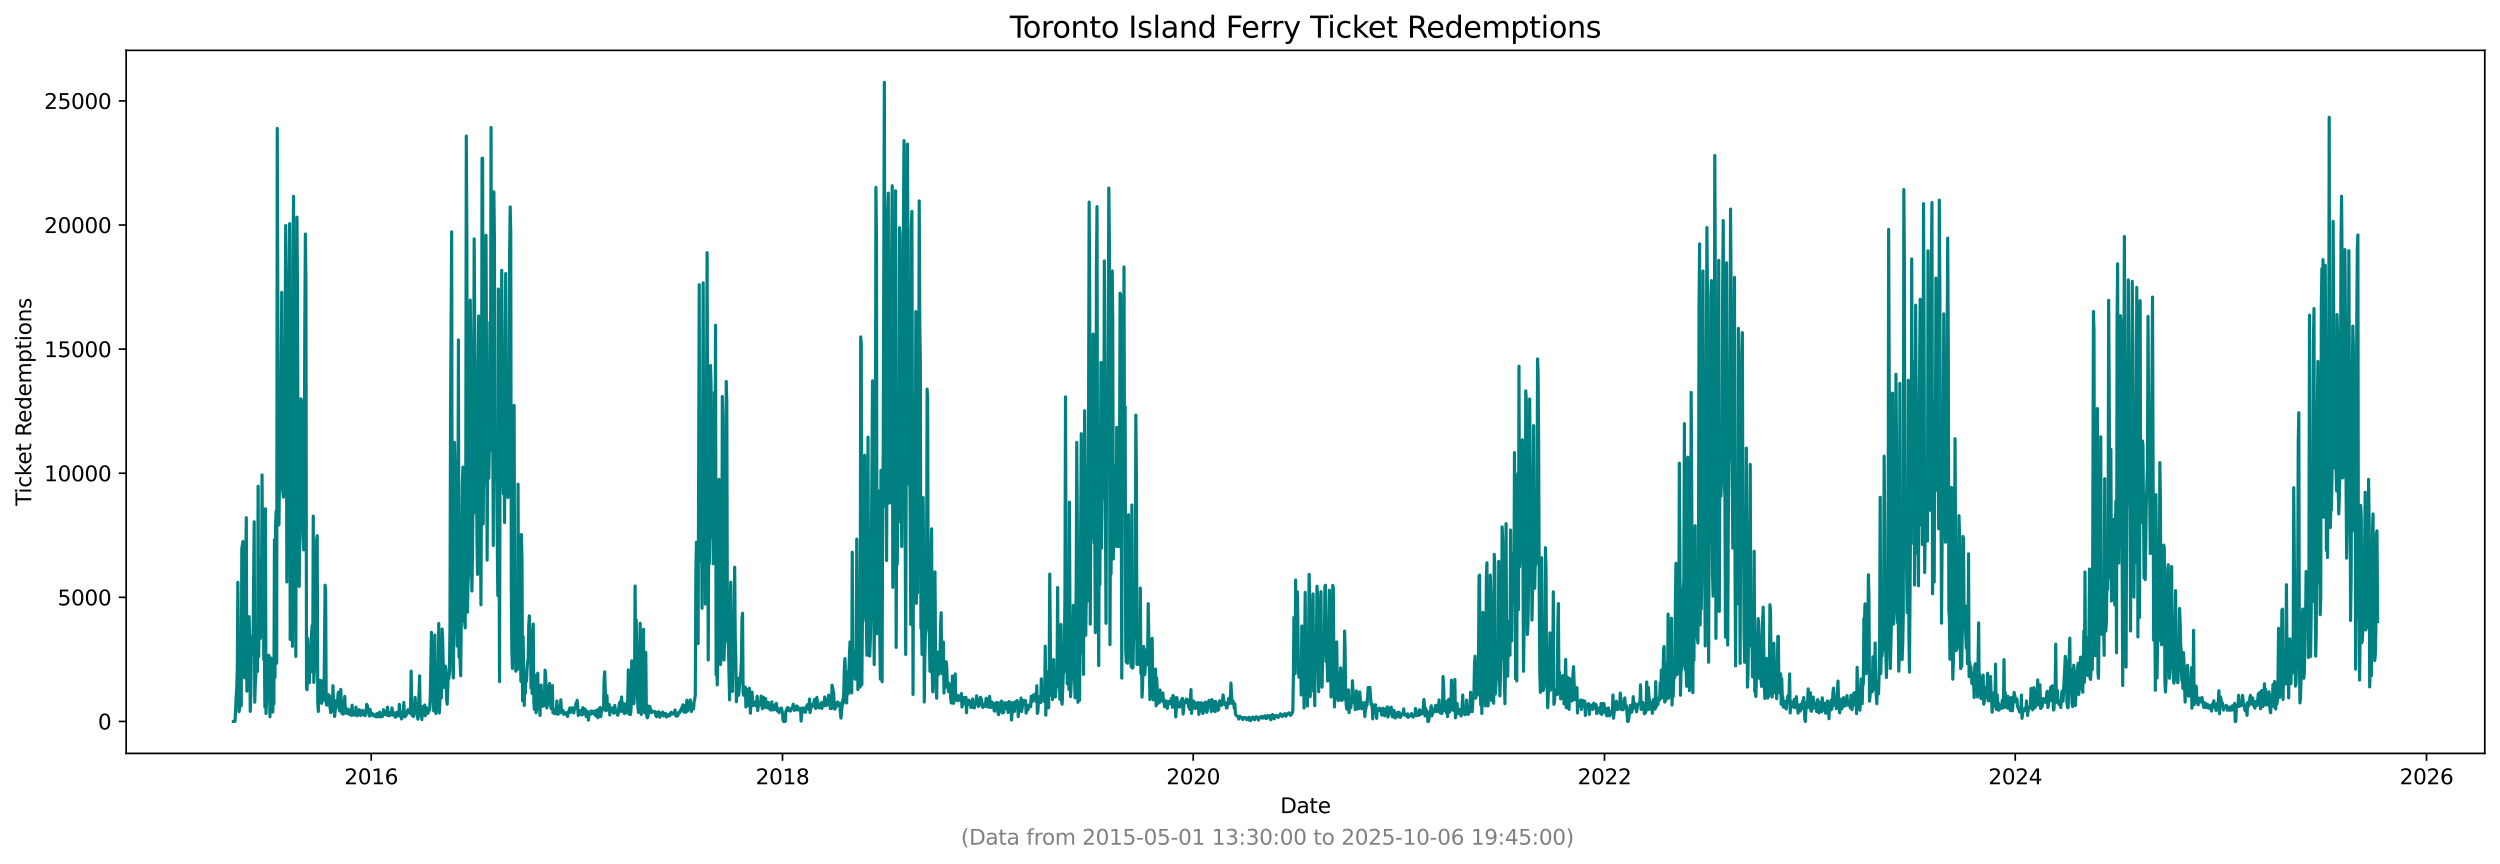 <?xml version="1.0" encoding="utf-8" standalone="no"?>
<!DOCTYPE svg PUBLIC "-//W3C//DTD SVG 1.1//EN"
  "http://www.w3.org/Graphics/SVG/1.1/DTD/svg11.dtd">
<svg xmlns:xlink="http://www.w3.org/1999/xlink" width="1182.891pt" height="408.957pt" viewBox="0 0 1182.891 408.957" xmlns="http://www.w3.org/2000/svg" version="1.1">
 <defs>
  <style type="text/css">*{stroke-linejoin: round; stroke-linecap: butt}</style>
 </defs>
 <g id="figure_1">
  <g id="patch_1">
   <path d="M 0 408.957 
L 1182.891 408.957 
L 1182.891 0 
L 0 0 
z
" style="fill: #ffffff"/>
  </g>
  <g id="axes_1">
   <g id="patch_2">
    <path d="M 59.691 356.478 
L 1175.691 356.478 
L 1175.691 23.838 
L 59.691 23.838 
z
" style="fill: #ffffff"/>
   </g>
   <g id="matplotlib.axis_1">
    <g id="xtick_1">
     <g id="line2d_1">
      <defs>
       <path id="m6117aef2e1" d="M 0 0 
L 0 3.5 
" style="stroke: #000000; stroke-width: 0.8"/>
      </defs>
      <g>
       <use xlink:href="#m6117aef2e1" x="175.641" y="356.478" style="stroke: #000000; stroke-width: 0.8"/>
      </g>
     </g>
     <g id="text_1">
      <!-- 2016 -->
      <g transform="translate(162.916 371.076) scale(0.1 -0.1)">
       <defs>
        <path id="DejaVuSans-32" d="M 1228 531 
L 3431 531 
L 3431 0 
L 469 0 
L 469 531 
Q 828 903 1448 1529 
Q 2069 2156 2228 2338 
Q 2531 2678 2651 2914 
Q 2772 3150 2772 3378 
Q 2772 3750 2511 3984 
Q 2250 4219 1831 4219 
Q 1534 4219 1204 4116 
Q 875 4013 500 3803 
L 500 4441 
Q 881 4594 1212 4672 
Q 1544 4750 1819 4750 
Q 2544 4750 2975 4387 
Q 3406 4025 3406 3419 
Q 3406 3131 3298 2873 
Q 3191 2616 2906 2266 
Q 2828 2175 2409 1742 
Q 1991 1309 1228 531 
z
" transform="scale(0.016)"/>
        <path id="DejaVuSans-30" d="M 2034 4250 
Q 1547 4250 1301 3770 
Q 1056 3291 1056 2328 
Q 1056 1369 1301 889 
Q 1547 409 2034 409 
Q 2525 409 2770 889 
Q 3016 1369 3016 2328 
Q 3016 3291 2770 3770 
Q 2525 4250 2034 4250 
z
M 2034 4750 
Q 2819 4750 3233 4129 
Q 3647 3509 3647 2328 
Q 3647 1150 3233 529 
Q 2819 -91 2034 -91 
Q 1250 -91 836 529 
Q 422 1150 422 2328 
Q 422 3509 836 4129 
Q 1250 4750 2034 4750 
z
" transform="scale(0.016)"/>
        <path id="DejaVuSans-31" d="M 794 531 
L 1825 531 
L 1825 4091 
L 703 3866 
L 703 4441 
L 1819 4666 
L 2450 4666 
L 2450 531 
L 3481 531 
L 3481 0 
L 794 0 
L 794 531 
z
" transform="scale(0.016)"/>
        <path id="DejaVuSans-36" d="M 2113 2584 
Q 1688 2584 1439 2293 
Q 1191 2003 1191 1497 
Q 1191 994 1439 701 
Q 1688 409 2113 409 
Q 2538 409 2786 701 
Q 3034 994 3034 1497 
Q 3034 2003 2786 2293 
Q 2538 2584 2113 2584 
z
M 3366 4563 
L 3366 3988 
Q 3128 4100 2886 4159 
Q 2644 4219 2406 4219 
Q 1781 4219 1451 3797 
Q 1122 3375 1075 2522 
Q 1259 2794 1537 2939 
Q 1816 3084 2150 3084 
Q 2853 3084 3261 2657 
Q 3669 2231 3669 1497 
Q 3669 778 3244 343 
Q 2819 -91 2113 -91 
Q 1303 -91 875 529 
Q 447 1150 447 2328 
Q 447 3434 972 4092 
Q 1497 4750 2381 4750 
Q 2619 4750 2861 4703 
Q 3103 4656 3366 4563 
z
" transform="scale(0.016)"/>
       </defs>
       <use xlink:href="#DejaVuSans-32"/>
       <use xlink:href="#DejaVuSans-30" x="63.623"/>
       <use xlink:href="#DejaVuSans-31" x="127.246"/>
       <use xlink:href="#DejaVuSans-36" x="190.869"/>
      </g>
     </g>
    </g>
    <g id="xtick_2">
     <g id="line2d_2">
      <g>
       <use xlink:href="#m6117aef2e1" x="370.244" y="356.478" style="stroke: #000000; stroke-width: 0.8"/>
      </g>
     </g>
     <g id="text_2">
      <!-- 2018 -->
      <g transform="translate(357.519 371.076) scale(0.1 -0.1)">
       <defs>
        <path id="DejaVuSans-38" d="M 2034 2216 
Q 1584 2216 1326 1975 
Q 1069 1734 1069 1313 
Q 1069 891 1326 650 
Q 1584 409 2034 409 
Q 2484 409 2743 651 
Q 3003 894 3003 1313 
Q 3003 1734 2745 1975 
Q 2488 2216 2034 2216 
z
M 1403 2484 
Q 997 2584 770 2862 
Q 544 3141 544 3541 
Q 544 4100 942 4425 
Q 1341 4750 2034 4750 
Q 2731 4750 3128 4425 
Q 3525 4100 3525 3541 
Q 3525 3141 3298 2862 
Q 3072 2584 2669 2484 
Q 3125 2378 3379 2068 
Q 3634 1759 3634 1313 
Q 3634 634 3220 271 
Q 2806 -91 2034 -91 
Q 1263 -91 848 271 
Q 434 634 434 1313 
Q 434 1759 690 2068 
Q 947 2378 1403 2484 
z
M 1172 3481 
Q 1172 3119 1398 2916 
Q 1625 2713 2034 2713 
Q 2441 2713 2670 2916 
Q 2900 3119 2900 3481 
Q 2900 3844 2670 4047 
Q 2441 4250 2034 4250 
Q 1625 4250 1398 4047 
Q 1172 3844 1172 3481 
z
" transform="scale(0.016)"/>
       </defs>
       <use xlink:href="#DejaVuSans-32"/>
       <use xlink:href="#DejaVuSans-30" x="63.623"/>
       <use xlink:href="#DejaVuSans-31" x="127.246"/>
       <use xlink:href="#DejaVuSans-38" x="190.869"/>
      </g>
     </g>
    </g>
    <g id="xtick_3">
     <g id="line2d_3">
      <g>
       <use xlink:href="#m6117aef2e1" x="564.581" y="356.478" style="stroke: #000000; stroke-width: 0.8"/>
      </g>
     </g>
     <g id="text_3">
      <!-- 2020 -->
      <g transform="translate(551.856 371.076) scale(0.1 -0.1)">
       <use xlink:href="#DejaVuSans-32"/>
       <use xlink:href="#DejaVuSans-30" x="63.623"/>
       <use xlink:href="#DejaVuSans-32" x="127.246"/>
       <use xlink:href="#DejaVuSans-30" x="190.869"/>
      </g>
     </g>
    </g>
    <g id="xtick_4">
     <g id="line2d_4">
      <g>
       <use xlink:href="#m6117aef2e1" x="759.184" y="356.478" style="stroke: #000000; stroke-width: 0.8"/>
      </g>
     </g>
     <g id="text_4">
      <!-- 2022 -->
      <g transform="translate(746.459 371.076) scale(0.1 -0.1)">
       <use xlink:href="#DejaVuSans-32"/>
       <use xlink:href="#DejaVuSans-30" x="63.623"/>
       <use xlink:href="#DejaVuSans-32" x="127.246"/>
       <use xlink:href="#DejaVuSans-32" x="190.869"/>
      </g>
     </g>
    </g>
    <g id="xtick_5">
     <g id="line2d_5">
      <g>
       <use xlink:href="#m6117aef2e1" x="953.521" y="356.478" style="stroke: #000000; stroke-width: 0.8"/>
      </g>
     </g>
     <g id="text_5">
      <!-- 2024 -->
      <g transform="translate(940.796 371.076) scale(0.1 -0.1)">
       <defs>
        <path id="DejaVuSans-34" d="M 2419 4116 
L 825 1625 
L 2419 1625 
L 2419 4116 
z
M 2253 4666 
L 3047 4666 
L 3047 1625 
L 3713 1625 
L 3713 1100 
L 3047 1100 
L 3047 0 
L 2419 0 
L 2419 1100 
L 313 1100 
L 313 1709 
L 2253 4666 
z
" transform="scale(0.016)"/>
       </defs>
       <use xlink:href="#DejaVuSans-32"/>
       <use xlink:href="#DejaVuSans-30" x="63.623"/>
       <use xlink:href="#DejaVuSans-32" x="127.246"/>
       <use xlink:href="#DejaVuSans-34" x="190.869"/>
      </g>
     </g>
    </g>
    <g id="xtick_6">
     <g id="line2d_6">
      <g>
       <use xlink:href="#m6117aef2e1" x="1148.124" y="356.478" style="stroke: #000000; stroke-width: 0.8"/>
      </g>
     </g>
     <g id="text_6">
      <!-- 2026 -->
      <g transform="translate(1135.399 371.076) scale(0.1 -0.1)">
       <use xlink:href="#DejaVuSans-32"/>
       <use xlink:href="#DejaVuSans-30" x="63.623"/>
       <use xlink:href="#DejaVuSans-32" x="127.246"/>
       <use xlink:href="#DejaVuSans-36" x="190.869"/>
      </g>
     </g>
    </g>
    <g id="text_7">
     <!-- Date -->
     <g transform="translate(605.74 384.754) scale(0.1 -0.1)">
      <defs>
       <path id="DejaVuSans-44" d="M 1259 4147 
L 1259 519 
L 2022 519 
Q 2988 519 3436 956 
Q 3884 1394 3884 2338 
Q 3884 3275 3436 3711 
Q 2988 4147 2022 4147 
L 1259 4147 
z
M 628 4666 
L 1925 4666 
Q 3281 4666 3915 4102 
Q 4550 3538 4550 2338 
Q 4550 1131 3912 565 
Q 3275 0 1925 0 
L 628 0 
L 628 4666 
z
" transform="scale(0.016)"/>
       <path id="DejaVuSans-61" d="M 2194 1759 
Q 1497 1759 1228 1600 
Q 959 1441 959 1056 
Q 959 750 1161 570 
Q 1363 391 1709 391 
Q 2188 391 2477 730 
Q 2766 1069 2766 1631 
L 2766 1759 
L 2194 1759 
z
M 3341 1997 
L 3341 0 
L 2766 0 
L 2766 531 
Q 2569 213 2275 61 
Q 1981 -91 1556 -91 
Q 1019 -91 701 211 
Q 384 513 384 1019 
Q 384 1609 779 1909 
Q 1175 2209 1959 2209 
L 2766 2209 
L 2766 2266 
Q 2766 2663 2505 2880 
Q 2244 3097 1772 3097 
Q 1472 3097 1187 3025 
Q 903 2953 641 2809 
L 641 3341 
Q 956 3463 1253 3523 
Q 1550 3584 1831 3584 
Q 2591 3584 2966 3190 
Q 3341 2797 3341 1997 
z
" transform="scale(0.016)"/>
       <path id="DejaVuSans-74" d="M 1172 4494 
L 1172 3500 
L 2356 3500 
L 2356 3053 
L 1172 3053 
L 1172 1153 
Q 1172 725 1289 603 
Q 1406 481 1766 481 
L 2356 481 
L 2356 0 
L 1766 0 
Q 1100 0 847 248 
Q 594 497 594 1153 
L 594 3053 
L 172 3053 
L 172 3500 
L 594 3500 
L 594 4494 
L 1172 4494 
z
" transform="scale(0.016)"/>
       <path id="DejaVuSans-65" d="M 3597 1894 
L 3597 1613 
L 953 1613 
Q 991 1019 1311 708 
Q 1631 397 2203 397 
Q 2534 397 2845 478 
Q 3156 559 3463 722 
L 3463 178 
Q 3153 47 2828 -22 
Q 2503 -91 2169 -91 
Q 1331 -91 842 396 
Q 353 884 353 1716 
Q 353 2575 817 3079 
Q 1281 3584 2069 3584 
Q 2775 3584 3186 3129 
Q 3597 2675 3597 1894 
z
M 3022 2063 
Q 3016 2534 2758 2815 
Q 2500 3097 2075 3097 
Q 1594 3097 1305 2825 
Q 1016 2553 972 2059 
L 3022 2063 
z
" transform="scale(0.016)"/>
      </defs>
      <use xlink:href="#DejaVuSans-44"/>
      <use xlink:href="#DejaVuSans-61" x="77.002"/>
      <use xlink:href="#DejaVuSans-74" x="138.281"/>
      <use xlink:href="#DejaVuSans-65" x="177.49"/>
     </g>
    </g>
   </g>
   <g id="matplotlib.axis_2">
    <g id="ytick_1">
     <g id="line2d_7">
      <defs>
       <path id="m2ace3ee899" d="M 0 0 
L -3.5 0 
" style="stroke: #000000; stroke-width: 0.8"/>
      </defs>
      <g>
       <use xlink:href="#m2ace3ee899" x="59.691" y="341.358" style="stroke: #000000; stroke-width: 0.8"/>
      </g>
     </g>
     <g id="text_8">
      <!-- 0 -->
      <g transform="translate(46.328 345.157) scale(0.1 -0.1)">
       <use xlink:href="#DejaVuSans-30"/>
      </g>
     </g>
    </g>
    <g id="ytick_2">
     <g id="line2d_8">
      <g>
       <use xlink:href="#m2ace3ee899" x="59.691" y="282.635" style="stroke: #000000; stroke-width: 0.8"/>
      </g>
     </g>
     <g id="text_9">
      <!-- 5000 -->
      <g transform="translate(27.241 286.434) scale(0.1 -0.1)">
       <defs>
        <path id="DejaVuSans-35" d="M 691 4666 
L 3169 4666 
L 3169 4134 
L 1269 4134 
L 1269 2991 
Q 1406 3038 1543 3061 
Q 1681 3084 1819 3084 
Q 2600 3084 3056 2656 
Q 3513 2228 3513 1497 
Q 3513 744 3044 326 
Q 2575 -91 1722 -91 
Q 1428 -91 1123 -41 
Q 819 9 494 109 
L 494 744 
Q 775 591 1075 516 
Q 1375 441 1709 441 
Q 2250 441 2565 725 
Q 2881 1009 2881 1497 
Q 2881 1984 2565 2268 
Q 2250 2553 1709 2553 
Q 1456 2553 1204 2497 
Q 953 2441 691 2322 
L 691 4666 
z
" transform="scale(0.016)"/>
       </defs>
       <use xlink:href="#DejaVuSans-35"/>
       <use xlink:href="#DejaVuSans-30" x="63.623"/>
       <use xlink:href="#DejaVuSans-30" x="127.246"/>
       <use xlink:href="#DejaVuSans-30" x="190.869"/>
      </g>
     </g>
    </g>
    <g id="ytick_3">
     <g id="line2d_9">
      <g>
       <use xlink:href="#m2ace3ee899" x="59.691" y="223.912" style="stroke: #000000; stroke-width: 0.8"/>
      </g>
     </g>
     <g id="text_10">
      <!-- 10000 -->
      <g transform="translate(20.878 227.711) scale(0.1 -0.1)">
       <use xlink:href="#DejaVuSans-31"/>
       <use xlink:href="#DejaVuSans-30" x="63.623"/>
       <use xlink:href="#DejaVuSans-30" x="127.246"/>
       <use xlink:href="#DejaVuSans-30" x="190.869"/>
       <use xlink:href="#DejaVuSans-30" x="254.492"/>
      </g>
     </g>
    </g>
    <g id="ytick_4">
     <g id="line2d_10">
      <g>
       <use xlink:href="#m2ace3ee899" x="59.691" y="165.189" style="stroke: #000000; stroke-width: 0.8"/>
      </g>
     </g>
     <g id="text_11">
      <!-- 15000 -->
      <g transform="translate(20.878 168.988) scale(0.1 -0.1)">
       <use xlink:href="#DejaVuSans-31"/>
       <use xlink:href="#DejaVuSans-35" x="63.623"/>
       <use xlink:href="#DejaVuSans-30" x="127.246"/>
       <use xlink:href="#DejaVuSans-30" x="190.869"/>
       <use xlink:href="#DejaVuSans-30" x="254.492"/>
      </g>
     </g>
    </g>
    <g id="ytick_5">
     <g id="line2d_11">
      <g>
       <use xlink:href="#m2ace3ee899" x="59.691" y="106.466" style="stroke: #000000; stroke-width: 0.8"/>
      </g>
     </g>
     <g id="text_12">
      <!-- 20000 -->
      <g transform="translate(20.878 110.265) scale(0.1 -0.1)">
       <use xlink:href="#DejaVuSans-32"/>
       <use xlink:href="#DejaVuSans-30" x="63.623"/>
       <use xlink:href="#DejaVuSans-30" x="127.246"/>
       <use xlink:href="#DejaVuSans-30" x="190.869"/>
       <use xlink:href="#DejaVuSans-30" x="254.492"/>
      </g>
     </g>
    </g>
    <g id="ytick_6">
     <g id="line2d_12">
      <g>
       <use xlink:href="#m2ace3ee899" x="59.691" y="47.743" style="stroke: #000000; stroke-width: 0.8"/>
      </g>
     </g>
     <g id="text_13">
      <!-- 25000 -->
      <g transform="translate(20.878 51.542) scale(0.1 -0.1)">
       <use xlink:href="#DejaVuSans-32"/>
       <use xlink:href="#DejaVuSans-35" x="63.623"/>
       <use xlink:href="#DejaVuSans-30" x="127.246"/>
       <use xlink:href="#DejaVuSans-30" x="190.869"/>
       <use xlink:href="#DejaVuSans-30" x="254.492"/>
      </g>
     </g>
    </g>
    <g id="text_14">
     <!-- Ticket Redemptions -->
     <g transform="translate(14.798 239.337) rotate(-90) scale(0.1 -0.1)">
      <defs>
       <path id="DejaVuSans-54" d="M -19 4666 
L 3928 4666 
L 3928 4134 
L 2272 4134 
L 2272 0 
L 1638 0 
L 1638 4134 
L -19 4134 
L -19 4666 
z
" transform="scale(0.016)"/>
       <path id="DejaVuSans-69" d="M 603 3500 
L 1178 3500 
L 1178 0 
L 603 0 
L 603 3500 
z
M 603 4863 
L 1178 4863 
L 1178 4134 
L 603 4134 
L 603 4863 
z
" transform="scale(0.016)"/>
       <path id="DejaVuSans-63" d="M 3122 3366 
L 3122 2828 
Q 2878 2963 2633 3030 
Q 2388 3097 2138 3097 
Q 1578 3097 1268 2742 
Q 959 2388 959 1747 
Q 959 1106 1268 751 
Q 1578 397 2138 397 
Q 2388 397 2633 464 
Q 2878 531 3122 666 
L 3122 134 
Q 2881 22 2623 -34 
Q 2366 -91 2075 -91 
Q 1284 -91 818 406 
Q 353 903 353 1747 
Q 353 2603 823 3093 
Q 1294 3584 2113 3584 
Q 2378 3584 2631 3529 
Q 2884 3475 3122 3366 
z
" transform="scale(0.016)"/>
       <path id="DejaVuSans-6b" d="M 581 4863 
L 1159 4863 
L 1159 1991 
L 2875 3500 
L 3609 3500 
L 1753 1863 
L 3688 0 
L 2938 0 
L 1159 1709 
L 1159 0 
L 581 0 
L 581 4863 
z
" transform="scale(0.016)"/>
       <path id="DejaVuSans-20" transform="scale(0.016)"/>
       <path id="DejaVuSans-52" d="M 2841 2188 
Q 3044 2119 3236 1894 
Q 3428 1669 3622 1275 
L 4263 0 
L 3584 0 
L 2988 1197 
Q 2756 1666 2539 1819 
Q 2322 1972 1947 1972 
L 1259 1972 
L 1259 0 
L 628 0 
L 628 4666 
L 2053 4666 
Q 2853 4666 3247 4331 
Q 3641 3997 3641 3322 
Q 3641 2881 3436 2590 
Q 3231 2300 2841 2188 
z
M 1259 4147 
L 1259 2491 
L 2053 2491 
Q 2509 2491 2742 2702 
Q 2975 2913 2975 3322 
Q 2975 3731 2742 3939 
Q 2509 4147 2053 4147 
L 1259 4147 
z
" transform="scale(0.016)"/>
       <path id="DejaVuSans-64" d="M 2906 2969 
L 2906 4863 
L 3481 4863 
L 3481 0 
L 2906 0 
L 2906 525 
Q 2725 213 2448 61 
Q 2172 -91 1784 -91 
Q 1150 -91 751 415 
Q 353 922 353 1747 
Q 353 2572 751 3078 
Q 1150 3584 1784 3584 
Q 2172 3584 2448 3432 
Q 2725 3281 2906 2969 
z
M 947 1747 
Q 947 1113 1208 752 
Q 1469 391 1925 391 
Q 2381 391 2643 752 
Q 2906 1113 2906 1747 
Q 2906 2381 2643 2742 
Q 2381 3103 1925 3103 
Q 1469 3103 1208 2742 
Q 947 2381 947 1747 
z
" transform="scale(0.016)"/>
       <path id="DejaVuSans-6d" d="M 3328 2828 
Q 3544 3216 3844 3400 
Q 4144 3584 4550 3584 
Q 5097 3584 5394 3201 
Q 5691 2819 5691 2113 
L 5691 0 
L 5113 0 
L 5113 2094 
Q 5113 2597 4934 2840 
Q 4756 3084 4391 3084 
Q 3944 3084 3684 2787 
Q 3425 2491 3425 1978 
L 3425 0 
L 2847 0 
L 2847 2094 
Q 2847 2600 2669 2842 
Q 2491 3084 2119 3084 
Q 1678 3084 1418 2786 
Q 1159 2488 1159 1978 
L 1159 0 
L 581 0 
L 581 3500 
L 1159 3500 
L 1159 2956 
Q 1356 3278 1631 3431 
Q 1906 3584 2284 3584 
Q 2666 3584 2933 3390 
Q 3200 3197 3328 2828 
z
" transform="scale(0.016)"/>
       <path id="DejaVuSans-70" d="M 1159 525 
L 1159 -1331 
L 581 -1331 
L 581 3500 
L 1159 3500 
L 1159 2969 
Q 1341 3281 1617 3432 
Q 1894 3584 2278 3584 
Q 2916 3584 3314 3078 
Q 3713 2572 3713 1747 
Q 3713 922 3314 415 
Q 2916 -91 2278 -91 
Q 1894 -91 1617 61 
Q 1341 213 1159 525 
z
M 3116 1747 
Q 3116 2381 2855 2742 
Q 2594 3103 2138 3103 
Q 1681 3103 1420 2742 
Q 1159 2381 1159 1747 
Q 1159 1113 1420 752 
Q 1681 391 2138 391 
Q 2594 391 2855 752 
Q 3116 1113 3116 1747 
z
" transform="scale(0.016)"/>
       <path id="DejaVuSans-6f" d="M 1959 3097 
Q 1497 3097 1228 2736 
Q 959 2375 959 1747 
Q 959 1119 1226 758 
Q 1494 397 1959 397 
Q 2419 397 2687 759 
Q 2956 1122 2956 1747 
Q 2956 2369 2687 2733 
Q 2419 3097 1959 3097 
z
M 1959 3584 
Q 2709 3584 3137 3096 
Q 3566 2609 3566 1747 
Q 3566 888 3137 398 
Q 2709 -91 1959 -91 
Q 1206 -91 779 398 
Q 353 888 353 1747 
Q 353 2609 779 3096 
Q 1206 3584 1959 3584 
z
" transform="scale(0.016)"/>
       <path id="DejaVuSans-6e" d="M 3513 2113 
L 3513 0 
L 2938 0 
L 2938 2094 
Q 2938 2591 2744 2837 
Q 2550 3084 2163 3084 
Q 1697 3084 1428 2787 
Q 1159 2491 1159 1978 
L 1159 0 
L 581 0 
L 581 3500 
L 1159 3500 
L 1159 2956 
Q 1366 3272 1645 3428 
Q 1925 3584 2291 3584 
Q 2894 3584 3203 3211 
Q 3513 2838 3513 2113 
z
" transform="scale(0.016)"/>
       <path id="DejaVuSans-73" d="M 2834 3397 
L 2834 2853 
Q 2591 2978 2328 3040 
Q 2066 3103 1784 3103 
Q 1356 3103 1142 2972 
Q 928 2841 928 2578 
Q 928 2378 1081 2264 
Q 1234 2150 1697 2047 
L 1894 2003 
Q 2506 1872 2764 1633 
Q 3022 1394 3022 966 
Q 3022 478 2636 193 
Q 2250 -91 1575 -91 
Q 1294 -91 989 -36 
Q 684 19 347 128 
L 347 722 
Q 666 556 975 473 
Q 1284 391 1588 391 
Q 1994 391 2212 530 
Q 2431 669 2431 922 
Q 2431 1156 2273 1281 
Q 2116 1406 1581 1522 
L 1381 1569 
Q 847 1681 609 1914 
Q 372 2147 372 2553 
Q 372 3047 722 3315 
Q 1072 3584 1716 3584 
Q 2034 3584 2315 3537 
Q 2597 3491 2834 3397 
z
" transform="scale(0.016)"/>
      </defs>
      <use xlink:href="#DejaVuSans-54"/>
      <use xlink:href="#DejaVuSans-69" x="57.959"/>
      <use xlink:href="#DejaVuSans-63" x="85.742"/>
      <use xlink:href="#DejaVuSans-6b" x="140.723"/>
      <use xlink:href="#DejaVuSans-65" x="195.008"/>
      <use xlink:href="#DejaVuSans-74" x="256.531"/>
      <use xlink:href="#DejaVuSans-20" x="295.74"/>
      <use xlink:href="#DejaVuSans-52" x="327.527"/>
      <use xlink:href="#DejaVuSans-65" x="392.51"/>
      <use xlink:href="#DejaVuSans-64" x="454.033"/>
      <use xlink:href="#DejaVuSans-65" x="517.51"/>
      <use xlink:href="#DejaVuSans-6d" x="579.033"/>
      <use xlink:href="#DejaVuSans-70" x="676.445"/>
      <use xlink:href="#DejaVuSans-74" x="739.922"/>
      <use xlink:href="#DejaVuSans-69" x="779.131"/>
      <use xlink:href="#DejaVuSans-6f" x="806.914"/>
      <use xlink:href="#DejaVuSans-6e" x="868.096"/>
      <use xlink:href="#DejaVuSans-73" x="931.475"/>
     </g>
    </g>
   </g>
   <g id="line2d_13">
    <path d="M 110.418 341.346 
L 110.95 341.358 
L 111.217 341.217 
L 111.749 329.742 
L 112.015 325.585 
L 112.281 316.6 
L 112.548 275.541 
L 113.08 336.719 
L 113.612 333.806 
L 113.879 320.523 
L 114.145 333.9 
L 114.411 259.639 
L 114.944 256.209 
L 115.21 319.489 
L 115.476 308.755 
L 115.742 320.687 
L 116.008 319.266 
L 116.275 266.181 
L 116.541 244.958 
L 116.807 327.018 
L 117.073 313.817 
L 117.339 319.067 
L 117.606 308.778 
L 117.872 291.784 
L 118.138 305.49 
L 118.404 336.59 
L 118.671 328.251 
L 118.937 305.83 
L 119.203 309.424 
L 119.469 301.05 
L 119.735 302.53 
L 120.268 246.861 
L 120.534 332.256 
L 120.8 323.447 
L 121.066 319.536 
L 121.333 304.55 
L 121.599 302.812 
L 121.865 317.669 
L 122.131 230.078 
L 122.398 310.61 
L 122.664 285.442 
L 122.93 288.39 
L 123.196 302.107 
L 123.462 264.853 
L 123.729 282.705 
L 123.995 224.734 
L 124.261 273.932 
L 124.527 253.731 
L 124.794 312.067 
L 125.06 301.99 
L 125.326 334.546 
L 125.592 240.718 
L 125.858 337.623 
L 126.657 316.483 
L 126.923 315.062 
L 127.189 310.047 
L 127.456 317.328 
L 127.722 339.103 
L 128.254 311.362 
L 128.521 330.882 
L 128.787 332.89 
L 129.053 336.907 
L 129.319 329.437 
L 129.585 333.195 
L 129.852 255.446 
L 130.118 320.499 
L 130.384 249.139 
L 130.65 241.752 
L 130.916 313.793 
L 131.183 60.791 
L 131.715 232.474 
L 131.981 248.329 
L 132.248 226.613 
L 132.514 225.133 
L 132.78 221.023 
L 133.312 138.329 
L 133.579 230.266 
L 134.111 235.234 
L 134.377 205.038 
L 134.643 216.677 
L 135.176 106.736 
L 135.442 132.75 
L 135.708 275.377 
L 135.975 204.181 
L 136.241 217.264 
L 136.507 208.139 
L 137.039 105.82 
L 137.306 302.53 
L 137.572 275.388 
L 137.838 218.439 
L 138.104 214.011 
L 138.37 305.83 
L 138.637 118.422 
L 138.903 92.901 
L 139.435 297.903 
L 139.702 214.622 
L 139.968 310.61 
L 140.5 102.754 
L 140.766 137.436 
L 141.033 243.079 
L 141.565 277.444 
L 141.831 256.01 
L 142.364 188.725 
L 142.63 189.829 
L 142.896 241.4 
L 143.162 236.326 
L 143.429 253.59 
L 143.695 260.179 
L 143.961 224.887 
L 144.227 149.98 
L 144.493 110.741 
L 144.76 134.441 
L 145.026 325.867 
L 145.292 326.36 
L 145.558 302.025 
L 145.824 319.865 
L 146.357 323.06 
L 146.623 313.37 
L 147.688 295.977 
L 147.954 318.033 
L 148.22 244.206 
L 148.487 322.907 
L 149.019 311.233 
L 149.285 312.818 
L 149.552 312.595 
L 149.818 255.329 
L 150.084 253.473 
L 150.35 332.373 
L 150.616 336.66 
L 150.883 323.471 
L 151.149 321.862 
L 151.415 327.617 
L 151.681 327.335 
L 151.947 322.026 
L 152.214 332.808 
L 152.746 323.001 
L 153.012 325.561 
L 153.279 331.304 
L 153.811 276.892 
L 154.077 279.393 
L 154.343 332.702 
L 154.61 333.7 
L 154.876 331.175 
L 155.142 332.361 
L 155.408 328.662 
L 155.674 331.915 
L 155.941 332.796 
L 156.473 337.247 
L 156.739 329.789 
L 157.006 329.202 
L 157.272 336.59 
L 157.538 324.446 
L 157.804 331.903 
L 158.07 332.267 
L 158.337 339.009 
L 159.135 331.398 
L 159.401 333.583 
L 159.668 334.652 
L 159.934 328.157 
L 160.2 327.487 
L 160.733 336.437 
L 161.265 326.207 
L 161.531 333.665 
L 161.797 337.588 
L 162.064 335.697 
L 162.33 337.881 
L 162.596 337.2 
L 163.128 329.508 
L 163.395 335.967 
L 163.661 337.494 
L 163.927 336.578 
L 164.193 336.871 
L 164.46 335.45 
L 164.726 337.623 
L 164.992 336.836 
L 165.258 337.952 
L 165.524 336.366 
L 165.791 336.402 
L 166.057 335.568 
L 166.323 338.516 
L 166.589 333.665 
L 166.855 337.635 
L 167.122 337.318 
L 167.388 338.245 
L 167.654 336.848 
L 167.92 338.351 
L 168.187 337.952 
L 168.453 334.581 
L 168.719 337.541 
L 168.985 338.668 
L 169.518 337.13 
L 169.784 336.86 
L 170.05 335.803 
L 170.316 337.846 
L 170.582 338.563 
L 170.849 336.543 
L 171.381 338.128 
L 171.647 336.167 
L 171.914 338.152 
L 172.446 336.754 
L 172.712 338.645 
L 173.245 335.897 
L 173.511 333.278 
L 173.777 333.736 
L 174.31 336.049 
L 174.576 338.152 
L 174.842 338.844 
L 175.108 335.697 
L 175.374 337.012 
L 175.907 337.459 
L 176.439 338.68 
L 176.705 337.858 
L 176.972 338.234 
L 177.238 338.281 
L 177.504 338.938 
L 177.77 338.539 
L 178.037 339.256 
L 178.303 337.647 
L 178.569 339.044 
L 179.101 338.386 
L 179.368 339.15 
L 179.634 336.918 
L 179.9 339.173 
L 180.166 338.856 
L 180.432 338.105 
L 180.699 339.115 
L 180.965 339.009 
L 181.497 335.779 
L 181.764 338.046 
L 182.03 338.058 
L 182.562 336.789 
L 183.095 338.398 
L 183.361 334.616 
L 183.627 338.574 
L 183.893 337.048 
L 184.159 338.093 
L 184.426 338.633 
L 184.692 337.658 
L 184.958 338.046 
L 185.491 334.957 
L 185.757 338.328 
L 186.023 336.813 
L 186.289 338.187 
L 186.555 338.469 
L 186.822 338.046 
L 187.088 339.396 
L 187.354 338.551 
L 187.62 337.095 
L 187.886 338.692 
L 188.419 336.789 
L 188.685 338.786 
L 188.951 333.278 
L 189.218 336.507 
L 189.484 337.282 
L 189.75 337.611 
L 190.016 340.195 
L 190.549 337.001 
L 190.815 337.153 
L 191.081 332.373 
L 191.347 338.927 
L 191.613 339.173 
L 191.88 338.187 
L 192.146 338.527 
L 192.412 337.435 
L 192.678 337.235 
L 192.945 335.838 
L 193.211 337.2 
L 193.477 336.66 
L 193.743 337.341 
L 194.009 337.517 
L 194.276 333.665 
L 194.542 317.563 
L 194.808 336.39 
L 195.074 338.621 
L 195.34 335.92 
L 195.607 339.021 
L 196.139 335.497 
L 196.405 329.966 
L 196.672 334.064 
L 196.938 335.486 
L 197.47 339.162 
L 197.736 340.254 
L 198.003 335.568 
L 198.535 319.783 
L 198.801 338.657 
L 199.068 333.947 
L 199.334 335.791 
L 199.6 340.477 
L 199.866 335.932 
L 200.132 334.417 
L 200.399 337.764 
L 200.665 337.059 
L 200.931 333.595 
L 201.197 338.645 
L 201.463 337.576 
L 201.73 334.734 
L 201.996 335.356 
L 202.262 337.553 
L 202.528 337.423 
L 203.061 336.049 
L 203.327 335.791 
L 203.593 329.402 
L 204.126 299.195 
L 204.392 325.15 
L 204.658 329.907 
L 204.924 329.86 
L 205.19 336.355 
L 205.457 327.358 
L 205.723 300.44 
L 206.255 337.6 
L 206.788 325.831 
L 207.054 331.774 
L 207.32 330.823 
L 207.586 295.014 
L 207.853 337.341 
L 208.119 332.467 
L 208.385 321.838 
L 208.917 330.142 
L 209.184 297.633 
L 209.45 302.53 
L 209.716 314.322 
L 210.249 325.221 
L 210.781 315.191 
L 211.047 317.293 
L 211.313 330.776 
L 211.58 333.219 
L 212.112 319.055 
L 212.378 321.028 
L 212.644 317.845 
L 212.911 296.341 
L 213.177 193.07 
L 213.709 109.719 
L 213.976 291.443 
L 214.242 317 
L 214.508 320.77 
L 214.774 295.378 
L 215.04 209.348 
L 215.307 221.258 
L 215.573 286.957 
L 215.839 296.493 
L 216.105 291.197 
L 216.371 305.736 
L 216.638 262.117 
L 216.904 160.855 
L 217.17 310.928 
L 217.436 297.656 
L 217.703 313.206 
L 217.969 319.748 
L 218.235 295.836 
L 218.501 250.408 
L 218.767 228.739 
L 219.034 221.023 
L 219.3 293.816 
L 219.566 291.279 
L 220.098 297.069 
L 220.365 239.591 
L 220.631 64.373 
L 220.897 113.184 
L 221.163 289.67 
L 221.43 276.363 
L 221.696 271.325 
L 221.962 272.065 
L 222.228 235.316 
L 222.494 142.017 
L 222.761 165.412 
L 223.027 257.912 
L 223.293 279.652 
L 223.559 261.682 
L 224.092 204.615 
L 224.358 113.031 
L 224.624 156.991 
L 224.89 219.719 
L 225.157 242.727 
L 225.423 218.075 
L 225.689 255.834 
L 225.955 271.771 
L 226.221 173.527 
L 226.488 149.521 
L 226.754 242.738 
L 227.02 238.076 
L 227.286 248.575 
L 227.553 286.17 
L 227.819 229.502 
L 228.085 74.873 
L 228.351 74.826 
L 228.617 247.953 
L 228.884 220.154 
L 229.15 217.852 
L 229.416 204.662 
L 229.682 228.433 
L 229.948 111.328 
L 230.215 174.749 
L 230.481 265.018 
L 230.747 215.338 
L 231.013 224.229 
L 231.28 226.355 
L 231.546 211.533 
L 231.812 152.469 
L 232.078 189.782 
L 232.344 60.333 
L 232.611 213.095 
L 232.877 188.584 
L 233.143 202.725 
L 233.409 258.089 
L 233.675 90.775 
L 233.942 113.195 
L 234.208 220.048 
L 234.474 214.692 
L 234.74 213.905 
L 235.007 228.128 
L 235.539 281.789 
L 235.805 136.767 
L 236.338 322.531 
L 236.604 216.219 
L 237.136 190.71 
L 237.402 127.935 
L 237.935 225.403 
L 238.201 233.636 
L 238.467 212.461 
L 238.734 247.213 
L 239.266 129.415 
L 239.532 186.282 
L 239.798 210.64 
L 240.331 235.363 
L 240.863 211.697 
L 241.129 120.688 
L 241.396 97.904 
L 241.662 109.778 
L 241.928 279.1 
L 242.194 308.285 
L 242.461 316.295 
L 242.727 283.985 
L 242.993 310.141 
L 243.259 191.814 
L 243.525 296.599 
L 243.792 297.633 
L 244.058 317.587 
L 244.59 290.022 
L 244.856 316.694 
L 245.123 229.103 
L 245.389 303.575 
L 245.655 300.181 
L 245.921 299.23 
L 246.188 301.919 
L 246.454 322.39 
L 246.72 252.909 
L 246.986 265.276 
L 247.252 331.586 
L 247.519 301.18 
L 248.051 333.771 
L 248.317 321.216 
L 248.583 328.051 
L 248.85 319.971 
L 249.116 322.238 
L 249.382 316.424 
L 249.648 313.323 
L 249.915 311.961 
L 250.181 295.683 
L 250.447 291.385 
L 250.713 298.819 
L 250.979 298.22 
L 251.246 325.526 
L 251.512 318.244 
L 251.778 328.051 
L 252.044 323.048 
L 252.311 295.284 
L 252.577 332.232 
L 252.843 335.65 
L 253.375 319.525 
L 253.642 337.259 
L 253.908 335.521 
L 254.174 322.296 
L 254.44 318.503 
L 254.706 331.704 
L 254.973 329.449 
L 255.239 330.976 
L 255.505 338.492 
L 255.771 326.055 
L 256.038 324.117 
L 256.304 334.264 
L 256.57 327.358 
L 257.102 334.088 
L 257.369 333.818 
L 257.635 329.625 
L 257.901 317.082 
L 258.167 319.278 
L 258.7 334.98 
L 259.232 332.138 
L 259.498 333.113 
L 259.765 325.068 
L 260.031 323.377 
L 260.297 331.398 
L 260.563 334.111 
L 260.829 335.345 
L 261.096 333.348 
L 261.362 324.375 
L 261.628 337.224 
L 261.894 337.012 
L 262.16 337.553 
L 262.427 336.167 
L 262.693 335.603 
L 262.959 337.799 
L 263.225 337.13 
L 263.492 331.692 
L 264.024 337.952 
L 264.29 336.766 
L 264.556 337.4 
L 264.823 337.388 
L 265.089 336.202 
L 265.355 331.117 
L 265.621 335.944 
L 266.154 337.118 
L 266.42 336.214 
L 266.686 337.964 
L 266.952 337.576 
L 267.219 337.928 
L 267.485 337.905 
L 267.751 337.212 
L 268.017 338.046 
L 268.283 338.21 
L 268.55 338.997 
L 268.816 336.989 
L 269.348 336.261 
L 269.614 334.945 
L 269.881 337.095 
L 270.147 336.543 
L 270.413 334.992 
L 270.679 336.073 
L 270.946 334.922 
L 271.212 334.898 
L 271.478 337.388 
L 271.744 335.685 
L 272.01 334.781 
L 272.277 335.215 
L 272.543 332.69 
L 272.809 335.133 
L 273.075 331.351 
L 273.341 334.135 
L 273.608 338.539 
L 273.874 337.494 
L 274.14 338.105 
L 274.406 336.214 
L 274.673 336.449 
L 274.939 337.247 
L 275.205 337.553 
L 275.471 338.292 
L 275.737 334.863 
L 276.004 337.4 
L 276.27 337.682 
L 276.536 335.779 
L 276.802 335.474 
L 277.069 335.944 
L 277.335 339.032 
L 277.601 338.915 
L 277.867 338.316 
L 278.133 336.707 
L 278.4 340.735 
L 278.666 338.081 
L 278.932 337.964 
L 279.198 336.965 
L 279.464 337.928 
L 279.731 336.39 
L 279.997 337.611 
L 280.263 337.423 
L 280.796 336.46 
L 281.062 337.823 
L 281.328 337.74 
L 281.594 337.095 
L 281.86 338.692 
L 282.127 336.131 
L 282.393 336.93 
L 282.659 336.742 
L 282.925 339.608 
L 283.191 335.544 
L 283.458 336.848 
L 283.724 336.719 
L 283.99 334.71 
L 284.256 339.068 
L 284.523 337.142 
L 284.789 336.084 
L 285.055 336.038 
L 285.321 335.673 
L 285.587 334.558 
L 285.854 320.863 
L 286.12 317.88 
L 286.652 336.296 
L 286.918 335.767 
L 287.185 329.108 
L 287.451 335.908 
L 287.717 335.204 
L 287.983 335.38 
L 288.25 333.36 
L 288.516 338.339 
L 288.782 335.133 
L 289.048 335.286 
L 289.314 335.955 
L 289.581 334.934 
L 289.847 336.66 
L 290.113 336.19 
L 290.379 337.506 
L 290.645 334.91 
L 290.912 333.794 
L 291.178 337.071 
L 291.444 336.202 
L 291.71 335.814 
L 292.243 338.433 
L 292.509 337.893 
L 293.041 332.679 
L 293.308 336.472 
L 293.574 331.892 
L 293.84 336.531 
L 294.106 329.778 
L 294.372 336.601 
L 294.639 332.549 
L 294.905 335.474 
L 295.171 335.532 
L 295.437 337.67 
L 295.704 336.46 
L 295.97 333.031 
L 296.236 333.336 
L 296.502 336.026 
L 296.768 337.306 
L 297.035 329.836 
L 297.301 316.941 
L 297.567 335.744 
L 297.833 337.987 
L 298.099 332.714 
L 298.366 338.046 
L 298.632 334.558 
L 298.898 312.701 
L 299.164 314.897 
L 299.431 325.127 
L 299.697 330.823 
L 299.963 332.937 
L 300.229 326.595 
L 300.495 277.268 
L 300.762 317.105 
L 301.028 293.205 
L 301.56 327.781 
L 301.827 334.276 
L 302.093 337.095 
L 302.359 330.001 
L 302.891 294.873 
L 303.158 323.259 
L 303.424 338.058 
L 303.69 324.457 
L 304.222 311.209 
L 304.489 297.774 
L 304.755 334.37 
L 305.021 337.247 
L 305.287 334.252 
L 305.554 308.708 
L 305.82 335.074 
L 306.086 339.303 
L 306.352 339.643 
L 306.618 338.938 
L 306.885 334.1 
L 307.151 335.063 
L 307.417 334.264 
L 307.683 335.227 
L 307.949 337.2 
L 308.216 336.625 
L 308.482 337.048 
L 308.748 336.543 
L 309.014 336.496 
L 309.281 336.766 
L 309.547 336.848 
L 309.813 336.672 
L 310.079 337.106 
L 310.345 338.692 
L 310.612 339.115 
L 310.878 337.306 
L 311.144 336.895 
L 311.41 337.423 
L 311.676 336.766 
L 311.943 337.224 
L 312.209 339.385 
L 312.475 337.729 
L 312.741 337.846 
L 313.008 338.398 
L 313.274 337.282 
L 313.54 336.918 
L 314.072 338.797 
L 314.339 337.987 
L 314.605 338.234 
L 314.871 337.494 
L 315.137 337.858 
L 315.403 339.279 
L 315.67 339.079 
L 315.936 338.433 
L 316.202 338.339 
L 316.468 338.022 
L 316.735 337.94 
L 317.001 338.61 
L 317.267 337.365 
L 317.533 337.036 
L 317.799 337.729 
L 318.066 337.67 
L 318.332 337.846 
L 318.598 337.576 
L 318.864 337.083 
L 319.13 337.799 
L 319.397 335.932 
L 319.663 338.292 
L 319.929 338.844 
L 320.195 338.833 
L 320.462 338.093 
L 320.728 338.551 
L 320.994 337.365 
L 321.26 336.883 
L 321.526 337.306 
L 321.793 336.813 
L 322.059 335.991 
L 322.325 335.603 
L 322.591 334.757 
L 322.857 335.685 
L 323.124 333.489 
L 323.39 336.496 
L 323.656 336.965 
L 323.922 333.841 
L 324.189 336.284 
L 324.455 337.012 
L 324.721 335.756 
L 324.987 331.328 
L 325.253 336.496 
L 325.52 335.838 
L 325.786 333.336 
L 326.318 335.556 
L 326.584 331.163 
L 327.117 336.672 
L 327.383 335.568 
L 327.649 333.172 
L 327.916 334.945 
L 328.182 335.392 
L 328.448 331.669 
L 328.714 331.07 
L 328.98 328.65 
L 329.247 271.818 
L 329.513 256.585 
L 329.779 260.672 
L 330.045 268.353 
L 330.312 304.55 
L 330.844 134.723 
L 331.11 265.593 
L 331.376 229.467 
L 331.643 230.841 
L 331.909 233.777 
L 332.175 287.826 
L 332.707 133.866 
L 332.974 236.584 
L 333.24 271.019 
L 333.506 226.766 
L 333.772 285.818 
L 334.039 256.468 
L 334.571 119.561 
L 335.103 312.302 
L 335.37 246.297 
L 335.636 266.686 
L 335.902 234.318 
L 336.168 172.917 
L 336.434 181.619 
L 336.701 254.33 
L 336.967 254.272 
L 337.233 242.633 
L 337.499 266.733 
L 337.766 250.22 
L 338.032 185.671 
L 338.298 220.412 
L 338.564 153.902 
L 338.83 319.219 
L 339.097 311.644 
L 339.363 324.082 
L 339.629 312.677 
L 340.161 226.848 
L 340.428 310.458 
L 340.694 298.807 
L 340.96 314.38 
L 341.493 294.485 
L 341.759 187.609 
L 342.025 198.508 
L 342.291 311.832 
L 342.557 312.29 
L 342.824 304.973 
L 343.09 303.258 
L 343.356 294.661 
L 343.622 180.515 
L 343.888 190.686 
L 344.155 292.007 
L 344.421 295.507 
L 345.22 331.14 
L 345.486 285.841 
L 345.752 275.482 
L 346.018 315.508 
L 346.284 307.134 
L 346.551 327.147 
L 346.817 308.696 
L 347.083 315.414 
L 347.615 268.377 
L 347.882 301.872 
L 348.148 311.221 
L 348.414 332.021 
L 348.68 328.204 
L 348.947 322.12 
L 349.213 320.922 
L 349.479 328.967 
L 350.544 317.939 
L 350.81 312.372 
L 351.076 292.817 
L 351.342 290.163 
L 351.609 327.793 
L 351.875 328.979 
L 352.141 328.65 
L 352.407 325.831 
L 352.674 325.15 
L 352.94 334.546 
L 353.206 326.09 
L 353.472 330.318 
L 353.738 327.1 
L 354.005 332.655 
L 354.271 333.865 
L 354.537 325.679 
L 354.803 329.143 
L 355.07 337.482 
L 355.336 331.563 
L 355.602 331.692 
L 355.868 327.511 
L 356.134 333.806 
L 356.401 333.83 
L 356.667 332.044 
L 356.933 333.63 
L 357.199 333.524 
L 357.465 332.761 
L 357.732 334.017 
L 357.998 332.303 
L 358.264 329.472 
L 358.53 336.202 
L 358.797 333.841 
L 359.329 332.526 
L 359.595 333.501 
L 359.861 333.395 
L 360.128 329.308 
L 360.394 330.541 
L 360.66 335.345 
L 361.192 329.907 
L 361.459 333.912 
L 361.725 334.804 
L 361.991 334.511 
L 362.257 330.576 
L 362.524 333.266 
L 362.79 334.663 
L 363.056 334.922 
L 363.322 333.888 
L 363.588 332.361 
L 364.121 335.509 
L 364.653 335.403 
L 364.919 336.014 
L 365.186 332.091 
L 365.452 334.898 
L 365.718 334.875 
L 365.984 335.732 
L 366.251 335.897 
L 366.517 335.415 
L 366.783 333.477 
L 367.049 333.254 
L 367.315 332.796 
L 367.582 335.345 
L 367.848 336.449 
L 368.114 335.074 
L 368.646 337.2 
L 368.913 335.732 
L 369.179 335.544 
L 369.445 336.108 
L 369.711 334.98 
L 370.244 337.259 
L 370.51 340.888 
L 370.776 341.358 
L 371.575 341.358 
L 371.841 336.543 
L 372.64 334.793 
L 372.906 334.969 
L 373.172 336.214 
L 373.438 336.108 
L 373.705 336.366 
L 373.971 336.437 
L 374.237 335.345 
L 374.503 335.298 
L 374.769 334.945 
L 375.036 334.934 
L 375.302 333.148 
L 375.568 335.568 
L 375.834 336.12 
L 376.1 334.945 
L 376.367 334.804 
L 376.633 334.804 
L 376.899 334.029 
L 377.165 335.932 
L 377.432 334.323 
L 377.698 335.873 
L 377.964 335.709 
L 378.23 335.709 
L 378.496 335.227 
L 378.763 335.215 
L 379.029 341.193 
L 379.561 335.345 
L 379.828 334.934 
L 380.094 336.167 
L 380.36 335.309 
L 380.892 336.977 
L 381.159 336.989 
L 381.425 334.417 
L 381.691 334.628 
L 381.957 333.43 
L 382.223 334.605 
L 382.49 333.677 
L 382.756 335.685 
L 383.022 330.752 
L 383.288 337.177 
L 383.555 335.239 
L 383.821 334.628 
L 384.087 333.43 
L 384.353 334.241 
L 384.619 332.996 
L 384.886 333.289 
L 385.418 330.964 
L 385.684 334.041 
L 385.95 335.204 
L 386.217 334.475 
L 386.483 329.977 
L 387.015 333.794 
L 387.282 334.593 
L 387.548 334.957 
L 387.814 333.465 
L 388.08 334.041 
L 388.613 332.432 
L 388.879 335.215 
L 389.145 332.585 
L 389.411 333.877 
L 389.677 333.137 
L 389.944 333.994 
L 390.21 329.778 
L 390.476 330.658 
L 390.742 333.383 
L 391.009 333.865 
L 391.275 332.573 
L 391.541 333.442 
L 391.807 331.821 
L 392.073 328.897 
L 392.34 331.128 
L 392.606 330.705 
L 392.872 335.286 
L 393.138 330.494 
L 393.404 335.274 
L 393.671 324.187 
L 393.937 325.279 
L 394.203 327.006 
L 394.469 327.828 
L 394.736 334.957 
L 395.002 335.556 
L 395.268 332.573 
L 395.534 334.663 
L 395.8 332.514 
L 396.067 333.759 
L 396.333 332.138 
L 397.131 334.053 
L 397.398 332.784 
L 397.664 337.823 
L 397.93 339.784 
L 398.729 331.128 
L 398.995 332.831 
L 399.261 326.56 
L 399.527 315.719 
L 399.794 311.62 
L 400.592 332.62 
L 400.858 319.947 
L 401.125 317.822 
L 401.391 328.263 
L 401.923 309.553 
L 402.19 303.705 
L 402.456 311.879 
L 402.722 327.429 
L 402.988 327.852 
L 403.254 261.318 
L 403.521 312.631 
L 403.787 312.302 
L 404.053 308.226 
L 404.319 312.184 
L 404.585 321.357 
L 405.118 309.589 
L 405.384 255.082 
L 405.917 326.278 
L 406.183 295.812 
L 406.715 306.512 
L 406.981 325.103 
L 407.248 159.399 
L 407.514 162.652 
L 407.78 323.976 
L 408.046 294.873 
L 408.313 293.452 
L 408.579 274.132 
L 409.111 215.385 
L 409.377 275.4 
L 409.644 289.963 
L 409.91 292.559 
L 410.176 310.035 
L 410.442 284.984 
L 410.708 206.859 
L 410.975 304.95 
L 411.507 310.423 
L 411.773 303.705 
L 412.04 289.411 
L 412.306 257.126 
L 412.838 180.198 
L 413.104 273.509 
L 413.371 278.407 
L 413.637 314.451 
L 413.903 270.89 
L 414.169 249.28 
L 414.435 88.649 
L 414.702 110.212 
L 414.968 299.829 
L 415.234 262.07 
L 415.5 264.994 
L 415.767 253.684 
L 416.033 232.309 
L 416.299 304.092 
L 416.565 321.345 
L 416.831 222.596 
L 417.098 250.889 
L 417.364 322.566 
L 417.63 240.143 
L 417.896 213.436 
L 418.429 38.958 
L 418.695 174.479 
L 418.961 239.685 
L 419.227 220.553 
L 419.494 265.218 
L 419.76 199.694 
L 420.026 101.439 
L 420.292 91.374 
L 420.558 235.398 
L 420.825 238.029 
L 421.623 219.907 
L 421.889 118.586 
L 422.156 87.886 
L 422.422 277.925 
L 422.954 166.504 
L 423.221 194.703 
L 423.487 163.04 
L 423.753 90.282 
L 424.019 306.312 
L 424.285 241.529 
L 424.552 266.956 
L 424.818 227.329 
L 425.084 247.049 
L 425.35 198.602 
L 425.616 107.722 
L 425.883 111.199 
L 426.149 199.73 
L 426.681 258.594 
L 426.948 201.867 
L 427.214 196.312 
L 427.48 103.013 
L 427.746 66.546 
L 428.279 247.483 
L 428.545 309.671 
L 428.811 209.125 
L 429.077 182.371 
L 429.343 68.178 
L 429.61 117.106 
L 429.876 228.985 
L 430.142 219.449 
L 430.408 204.369 
L 430.941 295.436 
L 431.207 107.746 
L 431.473 100.03 
L 432.006 328.58 
L 432.272 239.614 
L 432.538 188.866 
L 432.804 190.228 
L 433.071 239.391 
L 433.337 147.431 
L 433.603 285.454 
L 433.869 227.717 
L 434.135 280.474 
L 434.402 212.379 
L 434.668 203.312 
L 434.934 95.085 
L 435.2 153.726 
L 435.466 171.437 
L 435.733 297.233 
L 435.999 291.525 
L 436.265 309.659 
L 436.531 291.76 
L 436.798 235.433 
L 437.064 275.095 
L 437.33 332.127 
L 437.596 310.869 
L 437.862 300.076 
L 438.129 297.257 
L 438.395 283.704 
L 438.661 184.133 
L 438.927 189.113 
L 439.193 297.175 
L 439.46 293.639 
L 439.726 300.451 
L 439.992 317.634 
L 440.258 305.995 
L 440.525 261.095 
L 440.791 250.208 
L 441.057 317.082 
L 441.323 327.347 
L 441.589 310.481 
L 441.856 306.887 
L 442.122 298.666 
L 442.388 270.62 
L 442.654 307.616 
L 442.92 325.691 
L 443.187 330.365 
L 443.453 313.969 
L 443.719 308.473 
L 443.985 315.919 
L 444.252 319.02 
L 444.784 310.728 
L 445.05 295.483 
L 445.316 289.928 
L 445.583 315.79 
L 445.849 318.832 
L 446.115 315.896 
L 446.381 303.775 
L 446.647 327.91 
L 446.914 319.736 
L 447.18 325.373 
L 447.446 323.33 
L 447.712 313.147 
L 447.979 315.966 
L 448.245 325.115 
L 448.511 322.848 
L 448.777 327.241 
L 449.043 323.6 
L 449.31 323.717 
L 449.576 326.419 
L 449.842 330.6 
L 450.108 332.62 
L 450.374 330.952 
L 450.641 319.889 
L 451.173 332.796 
L 451.439 331.692 
L 451.706 327.652 
L 451.972 318.855 
L 452.238 331.304 
L 452.504 330.788 
L 453.037 329.014 
L 453.303 331.528 
L 453.835 329.825 
L 454.101 329.261 
L 454.368 331.257 
L 454.634 330.212 
L 454.9 328.145 
L 455.166 334.534 
L 455.433 332.573 
L 455.699 333.254 
L 455.965 330.001 
L 456.231 330.823 
L 456.497 330.846 
L 456.764 331.762 
L 457.03 329.954 
L 457.296 337.212 
L 457.562 333.137 
L 457.829 333.465 
L 458.095 332.596 
L 458.361 331.269 
L 458.627 332.373 
L 458.893 331.809 
L 459.16 332.819 
L 459.426 334.769 
L 459.692 332.608 
L 459.958 332.056 
L 460.224 330.67 
L 460.757 334.851 
L 461.023 334.969 
L 461.289 332.819 
L 461.556 332.996 
L 461.822 332.843 
L 462.088 329.226 
L 462.62 332.749 
L 462.887 334.241 
L 463.153 334.076 
L 463.951 329.895 
L 464.218 330.541 
L 464.484 331.657 
L 464.75 333.618 
L 465.016 334.746 
L 465.283 333.794 
L 465.549 333.501 
L 465.815 334.288 
L 466.081 333.653 
L 466.347 332.502 
L 466.614 330.377 
L 467.146 334.417 
L 467.412 332.996 
L 467.678 334.135 
L 467.945 334.546 
L 468.211 329.508 
L 468.743 334.757 
L 469.01 334.135 
L 469.276 332.127 
L 469.542 332.69 
L 469.808 332.819 
L 470.074 332.761 
L 470.341 336.178 
L 470.607 336.507 
L 470.873 332.796 
L 471.139 332.984 
L 471.405 332.479 
L 471.672 335.509 
L 471.938 332.385 
L 472.204 337.153 
L 472.47 338.116 
L 472.737 337.177 
L 473.003 332.996 
L 473.269 333.559 
L 473.535 332.15 
L 473.801 331.715 
L 474.334 337.353 
L 474.6 334.323 
L 474.866 337.095 
L 475.132 332.467 
L 475.399 334.111 
L 475.665 332.866 
L 475.931 334.757 
L 476.197 335.403 
L 476.464 332.491 
L 476.73 334.123 
L 476.996 337.13 
L 477.262 332.996 
L 477.528 331.939 
L 477.795 335.074 
L 478.061 336.049 
L 478.327 332.632 
L 478.593 340.7 
L 478.859 337.905 
L 479.126 332.467 
L 479.392 335.168 
L 479.658 334.135 
L 479.924 336.613 
L 480.191 334.746 
L 480.457 332.009 
L 480.723 332.608 
L 480.989 332.408 
L 481.255 331.457 
L 481.522 333.36 
L 481.788 339.079 
L 482.054 334.288 
L 482.32 333.113 
L 482.587 334.851 
L 483.119 330.271 
L 483.385 336.672 
L 483.918 333.066 
L 484.184 333.606 
L 484.45 331.387 
L 484.716 332.596 
L 484.982 332.174 
L 485.249 331.528 
L 485.515 337.447 
L 486.047 333.783 
L 486.314 335.873 
L 486.58 335.215 
L 486.846 333.536 
L 487.112 334.111 
L 487.378 333.865 
L 487.645 334.417 
L 487.911 329.39 
L 488.177 330.306 
L 488.443 329.378 
L 488.709 331.821 
L 488.976 328.815 
L 489.242 330.811 
L 489.774 329.813 
L 490.041 328.133 
L 490.307 331.927 
L 490.573 324.481 
L 490.839 337.541 
L 491.105 336.613 
L 491.372 330.694 
L 491.638 330.741 
L 491.904 329.766 
L 492.17 329.331 
L 492.436 332.444 
L 492.703 321.204 
L 492.969 328.85 
L 493.235 325.597 
L 493.501 329.19 
L 493.768 327.781 
L 494.034 331.927 
L 494.3 328.791 
L 494.566 305.748 
L 494.832 338.375 
L 495.099 327.264 
L 495.365 328.18 
L 495.631 317.927 
L 495.897 323.424 
L 496.163 334.922 
L 496.43 315.214 
L 496.696 271.642 
L 497.228 328.885 
L 497.495 318.421 
L 497.761 315.508 
L 498.027 330.964 
L 498.559 312.079 
L 498.826 329.284 
L 499.092 321.592 
L 499.358 329.766 
L 500.157 317.88 
L 500.423 277.949 
L 500.689 319.172 
L 500.955 324.774 
L 501.222 321.345 
L 501.488 330.893 
L 501.754 320.441 
L 502.02 295.483 
L 502.286 331.281 
L 502.553 333.184 
L 503.085 318.89 
L 503.351 317.869 
L 503.617 305.208 
L 503.884 281.214 
L 504.15 187.797 
L 504.416 274.836 
L 504.949 323.494 
L 505.215 319.266 
L 505.481 300.076 
L 505.747 326.137 
L 506.013 237.571 
L 506.28 298.654 
L 506.546 329.613 
L 507.078 317.845 
L 507.344 300.557 
L 507.611 301.755 
L 507.877 286.428 
L 508.143 310.751 
L 508.676 330.165 
L 508.942 295.742 
L 509.208 277.068 
L 509.474 209.313 
L 509.74 247.436 
L 510.007 332.314 
L 510.273 289.188 
L 510.539 288.26 
L 510.805 331.398 
L 511.604 205.214 
L 511.87 308.884 
L 512.136 282.329 
L 512.403 284.502 
L 512.669 319.078 
L 513.201 194.327 
L 513.467 223.759 
L 513.734 300.51 
L 514 280.803 
L 514.266 279.335 
L 514.532 265.382 
L 514.799 284.256 
L 515.331 95.602 
L 515.597 136.626 
L 515.863 295.284 
L 516.13 244.805 
L 516.396 237.958 
L 516.662 243.748 
L 516.928 209.9 
L 517.194 158.095 
L 517.461 251.535 
L 517.727 256.891 
L 517.993 249.01 
L 518.259 299.336 
L 518.526 231.464 
L 518.792 125.598 
L 519.058 97.787 
L 519.324 241.658 
L 519.59 269.175 
L 519.857 314.932 
L 520.123 244.277 
L 520.389 276.692 
L 520.921 171.496 
L 521.188 259.369 
L 521.454 230.712 
L 521.72 223.301 
L 521.986 235.927 
L 522.253 220.811 
L 522.519 123.46 
L 523.051 243.631 
L 523.317 294.931 
L 523.584 211.098 
L 523.85 212.026 
L 524.116 217.887 
L 524.648 89.002 
L 524.915 116.942 
L 525.181 305.02 
L 525.447 244.089 
L 525.713 271.454 
L 526.246 128.217 
L 526.512 152.141 
L 526.778 264.489 
L 527.044 231.969 
L 527.311 220.236 
L 527.577 234.388 
L 527.843 222.279 
L 528.109 258.535 
L 528.375 202.243 
L 528.642 228.88 
L 528.908 209.208 
L 529.174 258.688 
L 529.44 208.773 
L 529.707 219.484 
L 529.973 138.716 
L 530.239 139.304 
L 530.771 320.852 
L 531.038 206.682 
L 531.304 222.373 
L 531.57 214.739 
L 531.836 126.302 
L 532.102 239.145 
L 532.369 192.366 
L 532.635 307.017 
L 532.901 313.288 
L 533.167 301.931 
L 533.434 313.805 
L 533.7 251.324 
L 533.966 243.584 
L 534.232 308.861 
L 534.498 311.198 
L 534.765 292.218 
L 535.031 314.11 
L 535.297 315.555 
L 535.563 238.933 
L 535.83 316.119 
L 536.096 315.731 
L 536.362 300.757 
L 536.628 301.779 
L 536.894 299.066 
L 537.161 290.844 
L 537.427 196.441 
L 537.693 226.061 
L 537.959 314.357 
L 538.225 307.463 
L 538.492 307.745 
L 538.758 314.416 
L 539.024 299.453 
L 539.29 311.339 
L 539.557 278.231 
L 539.823 318.632 
L 540.089 309.835 
L 540.355 329.883 
L 540.621 325.103 
L 540.888 309.471 
L 541.154 305.854 
L 541.42 319.266 
L 541.686 319.09 
L 541.952 313.981 
L 542.219 313.018 
L 542.485 314.604 
L 542.751 307.099 
L 543.017 310.434 
L 543.284 285.63 
L 544.082 330.987 
L 544.348 326.618 
L 544.881 306.512 
L 545.147 302.025 
L 545.413 321.956 
L 545.679 331.14 
L 545.946 322.191 
L 546.212 321.322 
L 546.478 324.363 
L 546.744 316.588 
L 547.011 333.959 
L 547.277 320.734 
L 547.543 325.632 
L 547.809 332.855 
L 548.075 331.915 
L 548.342 328.791 
L 548.608 332.326 
L 548.874 326.477 
L 549.14 329.989 
L 549.406 328.474 
L 549.939 331.751 
L 550.205 327.898 
L 550.471 331.387 
L 550.738 331.128 
L 551.004 334.382 
L 551.27 332.35 
L 551.536 332.514 
L 551.802 331.657 
L 552.069 331.856 
L 552.335 335.168 
L 552.601 333.019 
L 552.867 333.078 
L 553.133 331.927 
L 553.4 331.786 
L 553.666 332.197 
L 553.932 332.913 
L 554.198 330.482 
L 554.731 334.687 
L 554.997 329.085 
L 555.263 332.314 
L 555.529 329.778 
L 555.796 330.424 
L 556.062 333.371 
L 556.328 339.197 
L 556.86 330.071 
L 557.127 332.796 
L 557.393 332.115 
L 557.659 334.44 
L 557.925 333.559 
L 558.192 334.558 
L 558.458 333.43 
L 558.724 333.066 
L 558.99 331.093 
L 559.256 331.304 
L 559.523 330.447 
L 559.789 337.87 
L 560.055 335.427 
L 560.321 331.821 
L 560.588 331.986 
L 560.854 332.455 
L 561.12 332.444 
L 561.386 330.752 
L 561.652 332.35 
L 561.919 332.643 
L 562.185 331.152 
L 562.451 334.605 
L 562.717 334.687 
L 562.983 335.673 
L 563.516 326.289 
L 563.782 337.541 
L 564.048 333.172 
L 564.315 335.18 
L 564.581 333.818 
L 564.847 331.704 
L 565.646 335.215 
L 565.912 332.679 
L 566.178 332.784 
L 566.444 333.395 
L 566.71 332.679 
L 566.977 332.444 
L 567.243 337.999 
L 567.509 336.484 
L 567.775 332.62 
L 568.042 333.113 
L 568.308 332.514 
L 568.574 332.62 
L 569.106 337.623 
L 569.373 336.954 
L 569.639 335.532 
L 569.905 333.054 
L 570.171 332.244 
L 570.437 332.244 
L 570.704 332.561 
L 570.97 337.059 
L 571.236 336.225 
L 571.502 332.784 
L 571.769 332.35 
L 572.035 331.422 
L 572.301 332.279 
L 572.567 331.903 
L 573.1 336.742 
L 573.366 331.034 
L 573.632 331.997 
L 573.898 331.657 
L 574.164 336.084 
L 574.431 336.249 
L 574.697 335.497 
L 574.963 336.73 
L 575.229 331.903 
L 575.496 335.45 
L 575.762 335.086 
L 576.028 333.019 
L 576.294 336.096 
L 576.56 335.744 
L 577.093 331.551 
L 577.359 332.526 
L 577.625 331.692 
L 577.891 333.571 
L 578.158 333.724 
L 578.424 331.962 
L 578.69 328.803 
L 579.223 332.35 
L 579.755 333.489 
L 580.021 332.667 
L 580.287 334.945 
L 580.554 334.992 
L 580.82 333.371 
L 581.086 332.902 
L 581.352 330.447 
L 581.618 330.33 
L 581.885 332.831 
L 582.151 331.316 
L 582.417 323.165 
L 582.95 332.761 
L 583.482 331.833 
L 583.748 332.808 
L 584.014 335.121 
L 584.281 333.066 
L 584.547 337.823 
L 585.079 338.645 
L 585.346 338.751 
L 585.612 339.079 
L 585.878 339.009 
L 586.144 340.207 
L 586.677 338.927 
L 586.943 339.514 
L 587.475 339.385 
L 588.008 340.465 
L 588.54 339.573 
L 588.806 339.596 
L 589.073 339.49 
L 589.339 339.608 
L 589.871 340.524 
L 590.137 339.878 
L 590.936 339.408 
L 591.202 340.806 
L 591.468 339.643 
L 591.735 340.982 
L 592.001 340.63 
L 592.267 339.678 
L 592.8 339.314 
L 593.332 339.761 
L 593.598 340.606 
L 593.864 339.526 
L 594.131 339.796 
L 594.397 339.115 
L 594.929 339.479 
L 595.195 339.784 
L 595.462 340.724 
L 595.728 339.561 
L 595.994 339.408 
L 596.527 339.584 
L 596.793 339.009 
L 597.059 339.631 
L 597.325 339.819 
L 597.591 339.737 
L 597.858 338.95 
L 598.39 339.314 
L 598.656 338.645 
L 598.922 339.937 
L 599.189 340.007 
L 599.455 339.702 
L 599.987 338.586 
L 600.254 339.185 
L 600.52 339.361 
L 600.786 338.633 
L 601.052 340.219 
L 601.318 340.559 
L 601.585 338.95 
L 601.851 338.363 
L 602.117 338.128 
L 602.383 338.292 
L 602.916 340.125 
L 603.182 338.844 
L 603.448 338.704 
L 603.714 339.009 
L 603.981 338.48 
L 604.247 338.915 
L 604.513 338.856 
L 604.779 339.479 
L 605.045 338.751 
L 605.578 338.551 
L 605.844 337.74 
L 606.643 339.021 
L 606.909 338.715 
L 607.175 338.116 
L 607.441 338.586 
L 607.708 337.987 
L 607.974 337.682 
L 608.506 338.903 
L 608.772 338.21 
L 609.305 337.611 
L 609.837 337.282 
L 610.103 337.482 
L 610.37 338.199 
L 610.636 338.48 
L 610.902 338.257 
L 611.168 337.306 
L 611.435 337.341 
L 611.701 336.261 
L 611.967 320.77 
L 612.233 292.124 
L 612.499 317.775 
L 612.766 318.773 
L 613.032 274.449 
L 613.298 309.953 
L 613.564 309.06 
L 613.831 279.981 
L 614.097 294.086 
L 614.363 318.385 
L 614.629 320.417 
L 614.895 320.077 
L 615.428 313.723 
L 615.694 328.826 
L 615.96 296.188 
L 616.226 324.821 
L 616.493 315.367 
L 616.759 312.055 
L 617.025 334.992 
L 617.558 280.274 
L 617.824 319.9 
L 618.09 312.666 
L 618.356 315.531 
L 618.622 334.041 
L 619.155 303.317 
L 619.421 271.795 
L 619.687 282.694 
L 619.953 329.59 
L 620.22 310.975 
L 620.486 321.991 
L 621.018 297.785 
L 621.285 281.026 
L 621.551 327.112 
L 621.817 316.894 
L 622.083 333.877 
L 622.349 308.238 
L 622.616 306.359 
L 622.882 302.812 
L 623.148 277.408 
L 623.414 281.942 
L 623.68 312.243 
L 623.947 327.253 
L 624.213 302.636 
L 624.479 307.028 
L 624.745 296.482 
L 625.012 279.934 
L 625.278 313.605 
L 625.544 325.139 
L 625.81 309.765 
L 626.076 308.532 
L 626.343 304.538 
L 626.609 309.33 
L 626.875 277.361 
L 627.141 276.915 
L 627.407 312.924 
L 627.674 305.02 
L 628.206 322.261 
L 628.739 295.965 
L 629.005 279.299 
L 629.271 308.062 
L 629.537 310.704 
L 629.803 329.778 
L 630.07 304.809 
L 630.336 302.389 
L 630.602 276.962 
L 630.868 278.325 
L 631.134 315.355 
L 631.401 334.511 
L 631.667 328.756 
L 631.933 330.412 
L 632.199 322.519 
L 632.466 303.728 
L 632.732 320.993 
L 632.998 330.4 
L 633.264 331.492 
L 633.53 319.043 
L 633.797 330.882 
L 634.063 328.603 
L 634.329 316.001 
L 634.595 318.538 
L 634.861 331.445 
L 635.128 330.529 
L 635.394 321.897 
L 635.66 330.741 
L 635.926 322.437 
L 636.193 298.596 
L 636.459 308.097 
L 636.725 329.132 
L 636.991 333.724 
L 637.257 335.521 
L 637.524 332.62 
L 637.79 335.027 
L 638.056 326.43 
L 638.322 337.2 
L 638.589 332.174 
L 638.855 331.692 
L 639.121 334.863 
L 639.653 330.353 
L 639.92 322.12 
L 640.452 332.373 
L 640.718 330.752 
L 640.984 331.398 
L 641.251 335.779 
L 641.517 332.726 
L 641.783 326.9 
L 642.049 335.027 
L 642.316 335.486 
L 642.582 334.311 
L 642.848 335.016 
L 643.114 335.204 
L 643.38 327.347 
L 643.913 335.063 
L 644.179 335.039 
L 644.445 335.38 
L 644.711 332.502 
L 644.978 335.11 
L 645.51 332.573 
L 645.776 339.044 
L 646.043 335.779 
L 646.309 335.286 
L 646.575 331.974 
L 646.841 333.548 
L 647.374 325.291 
L 647.906 328.216 
L 648.172 325.197 
L 648.705 333.207 
L 648.971 333.783 
L 649.237 332.996 
L 649.503 340.125 
L 649.77 336.049 
L 650.036 335.309 
L 650.568 334.675 
L 650.834 333.465 
L 651.367 339.913 
L 651.633 335.932 
L 651.899 335.579 
L 652.165 335.791 
L 652.432 335.168 
L 652.698 335.004 
L 652.964 336.319 
L 653.23 336.131 
L 653.497 336.449 
L 653.763 338.351 
L 654.029 335.709 
L 654.295 335.11 
L 654.561 335.791 
L 655.094 338.68 
L 655.36 335.568 
L 655.626 335.403 
L 655.892 335.803 
L 656.425 334.44 
L 656.691 339.279 
L 656.957 338.48 
L 657.224 335.72 
L 657.49 335.063 
L 657.756 335.979 
L 658.288 334.581 
L 658.555 338.128 
L 658.821 339.173 
L 659.087 337.811 
L 659.353 337.318 
L 659.619 336.178 
L 659.886 338.539 
L 660.152 339.737 
L 660.684 337.893 
L 660.951 339.15 
L 661.217 337.13 
L 661.483 338.68 
L 661.749 336.918 
L 662.015 338.938 
L 662.282 337.282 
L 662.548 339.479 
L 662.814 338.715 
L 663.347 338.234 
L 663.613 337.893 
L 663.879 337.999 
L 664.145 335.427 
L 664.411 337.917 
L 664.678 338.398 
L 664.944 338.386 
L 665.21 337.999 
L 665.476 338.715 
L 665.742 338.962 
L 666.009 337.729 
L 666.275 339.443 
L 666.541 338.985 
L 666.807 338.762 
L 667.074 338.692 
L 667.34 338.433 
L 667.606 338.527 
L 667.872 337.623 
L 668.138 338.95 
L 668.405 338.516 
L 668.671 339.291 
L 668.937 338.41 
L 669.203 338.645 
L 669.469 338.363 
L 669.736 335.227 
L 670.002 338.457 
L 670.268 338.633 
L 670.534 338.222 
L 670.801 336.695 
L 671.333 338.492 
L 671.599 335.826 
L 671.865 336.108 
L 672.132 338.034 
L 672.93 337.282 
L 673.196 337.588 
L 673.729 330.964 
L 673.995 333.371 
L 674.261 338.786 
L 674.528 335.18 
L 674.794 336.578 
L 675.06 336.355 
L 675.326 337.188 
L 675.592 341.358 
L 675.859 341.358 
L 676.125 340.63 
L 676.391 337.282 
L 676.923 335.885 
L 677.19 333.923 
L 677.456 338.727 
L 677.722 337.823 
L 677.988 337.318 
L 678.255 335.521 
L 678.521 336.695 
L 678.787 336.648 
L 679.053 335.509 
L 679.319 333.724 
L 679.586 336.695 
L 679.852 335.086 
L 680.118 334.699 
L 680.384 336.519 
L 680.65 334.546 
L 680.917 331.175 
L 681.183 336.989 
L 681.449 337.106 
L 681.715 337.482 
L 681.982 336.284 
L 682.248 337.553 
L 682.514 335.967 
L 682.78 320.112 
L 683.046 324.199 
L 683.313 333.877 
L 683.845 336.39 
L 684.111 333.465 
L 684.377 337.212 
L 684.644 331.927 
L 684.91 339.068 
L 685.176 336.59 
L 685.442 330.87 
L 685.709 336.918 
L 685.975 336.742 
L 686.241 331.234 
L 686.507 332.925 
L 686.773 321.838 
L 687.04 335.004 
L 687.306 335.955 
L 687.572 334.828 
L 687.838 334.241 
L 688.104 336.343 
L 688.371 321.498 
L 688.637 339.643 
L 688.903 338.304 
L 689.169 336.319 
L 689.436 332.819 
L 689.702 337.658 
L 689.968 336.437 
L 690.234 336.554 
L 690.5 335.603 
L 690.767 337.365 
L 691.033 337.834 
L 691.299 338.809 
L 691.565 338.081 
L 692.098 328.862 
L 692.364 335.121 
L 692.63 336.954 
L 692.896 337.142 
L 693.163 338.175 
L 693.429 337.975 
L 693.695 337.259 
L 693.961 331.281 
L 694.227 336.214 
L 694.494 337.952 
L 694.76 337.987 
L 695.026 336.801 
L 695.292 334.464 
L 695.559 336.86 
L 695.825 327.546 
L 696.091 331.128 
L 696.357 336.519 
L 696.623 336.683 
L 696.89 331.21 
L 697.422 327.546 
L 697.688 313.312 
L 697.954 310.481 
L 698.221 330.33 
L 698.487 326.548 
L 698.753 326.43 
L 699.019 328.932 
L 699.286 313.018 
L 699.552 313.382 
L 699.818 272.476 
L 700.084 272.088 
L 700.35 323.365 
L 700.617 333.571 
L 700.883 323.036 
L 701.149 337.576 
L 701.415 299.277 
L 701.681 289.787 
L 701.948 320.476 
L 702.214 321.451 
L 702.48 323.342 
L 702.746 333.982 
L 703.013 319.525 
L 703.279 273.122 
L 703.545 266.286 
L 703.811 319.149 
L 704.077 334.041 
L 704.61 315.496 
L 704.876 312.595 
L 705.142 272.076 
L 705.408 280.861 
L 705.675 331.445 
L 705.941 320.617 
L 706.207 317.575 
L 706.473 315.86 
L 706.74 332.749 
L 707.006 262.305 
L 707.272 267.167 
L 707.538 328.427 
L 707.804 324.587 
L 708.337 308.626 
L 708.603 321.38 
L 708.869 316.917 
L 709.135 265.617 
L 709.402 314.427 
L 709.668 329.273 
L 709.934 320.734 
L 710.2 271.982 
L 710.467 311.703 
L 710.733 249.304 
L 710.999 255.481 
L 711.265 299.711 
L 711.531 308.508 
L 712.064 332.937 
L 712.33 314.615 
L 712.596 247.777 
L 712.862 306.688 
L 713.395 319.936 
L 713.661 293.957 
L 714.194 304.163 
L 714.46 310 
L 714.726 250.772 
L 714.992 285.747 
L 715.258 303.258 
L 715.525 266.58 
L 715.791 284.631 
L 716.057 261.741 
L 716.323 283.645 
L 716.59 214.152 
L 717.122 321.169 
L 717.388 255.881 
L 717.654 322.191 
L 717.921 242.41 
L 718.187 224.076 
L 718.453 288.484 
L 718.719 173.281 
L 718.985 268.13 
L 719.518 248.669 
L 720.05 265.77 
L 720.317 208.08 
L 720.849 317.622 
L 721.381 279.323 
L 721.648 290.633 
L 721.914 184.943 
L 722.18 189.582 
L 722.712 300.205 
L 722.979 294.755 
L 723.245 276.61 
L 723.511 247.812 
L 723.777 188.795 
L 724.31 265.652 
L 724.576 236.067 
L 724.842 293.369 
L 725.108 282.189 
L 725.375 249.715 
L 725.641 201.397 
L 725.907 266.744 
L 726.173 278.372 
L 726.439 263.597 
L 726.706 267.003 
L 727.238 245.874 
L 727.504 169.851 
L 727.771 176.745 
L 728.037 213.389 
L 728.303 282.694 
L 728.569 318.115 
L 728.835 327.617 
L 729.102 309.777 
L 729.368 263.867 
L 729.634 313.899 
L 730.166 326.748 
L 730.433 325.444 
L 730.965 307.381 
L 731.231 259.157 
L 731.498 269.434 
L 731.764 314.709 
L 732.296 334.863 
L 733.095 318.068 
L 733.361 299.465 
L 733.627 326.56 
L 733.893 322.367 
L 734.16 321.028 
L 734.692 317.082 
L 734.958 280.016 
L 735.225 333.242 
L 735.491 332.432 
L 735.757 328.239 
L 736.023 326.607 
L 736.289 326.501 
L 736.556 326.748 
L 736.822 328.591 
L 737.088 295.401 
L 737.354 285.594 
L 737.62 323.811 
L 737.887 318.104 
L 738.419 330.682 
L 738.685 327.628 
L 738.952 320.276 
L 739.218 327.981 
L 739.484 319.689 
L 740.016 333.078 
L 740.549 320.957 
L 740.815 312.02 
L 741.081 334.887 
L 741.348 333.888 
L 741.614 320.37 
L 741.88 327.758 
L 742.412 335.65 
L 742.679 321.051 
L 742.945 328.58 
L 743.211 329.449 
L 743.477 331.657 
L 743.743 331.645 
L 744.01 326.947 
L 744.276 318.973 
L 744.542 315.449 
L 745.075 331.105 
L 745.341 328.263 
L 746.139 325.362 
L 746.406 337.341 
L 746.672 332.291 
L 746.938 331.68 
L 747.204 334.088 
L 747.47 333.43 
L 747.737 331.798 
L 748.003 331.152 
L 748.269 335.685 
L 748.535 333.63 
L 748.802 332.855 
L 749.068 331.469 
L 749.334 333.841 
L 749.6 332.291 
L 749.866 331.762 
L 750.133 338.492 
L 750.399 334.346 
L 750.665 334.252 
L 750.931 333.747 
L 751.197 333.818 
L 751.464 332.96 
L 751.73 333.007 
L 751.996 338.011 
L 752.262 334.699 
L 752.529 333.665 
L 752.795 334.628 
L 753.061 334.346 
L 753.327 333.63 
L 753.593 335.709 
L 753.86 333.254 
L 754.126 332.714 
L 754.392 333.148 
L 754.658 334.934 
L 754.924 333.877 
L 755.191 333.371 
L 755.457 337.623 
L 755.723 334.875 
L 755.989 335.662 
L 756.256 335.004 
L 756.522 336.296 
L 756.788 335.944 
L 757.054 337.412 
L 757.32 335.826 
L 757.587 332.866 
L 757.853 338.046 
L 758.119 333.524 
L 758.385 334.593 
L 758.651 332.819 
L 758.918 332.96 
L 759.45 337.306 
L 759.716 335.11 
L 759.983 335.779 
L 760.249 338.715 
L 760.515 337.153 
L 760.781 337.024 
L 761.047 334.98 
L 761.314 337.682 
L 761.58 338.727 
L 761.846 338.457 
L 762.112 336.73 
L 762.378 336.907 
L 762.645 336.601 
L 762.911 336.648 
L 763.177 328.815 
L 763.443 339.843 
L 763.976 335.004 
L 764.242 335.85 
L 764.508 335.051 
L 764.774 331.809 
L 765.041 332.96 
L 765.307 335.791 
L 765.573 334.722 
L 766.106 335.239 
L 766.372 333.935 
L 766.638 327.934 
L 766.904 330.6 
L 767.17 335.744 
L 767.437 333.301 
L 767.703 335.603 
L 767.969 335.85 
L 768.235 334.687 
L 768.501 331.845 
L 768.768 330.2 
L 769.034 333.888 
L 769.3 334.71 
L 769.566 333.865 
L 770.099 341.358 
L 770.365 341.358 
L 770.631 340.336 
L 771.43 333.759 
L 771.696 336.143 
L 771.962 337.048 
L 772.228 336.249 
L 772.495 334.053 
L 772.761 329.637 
L 773.027 335.027 
L 773.293 333.348 
L 773.56 332.831 
L 773.826 334.757 
L 774.092 333.959 
L 774.358 336.813 
L 774.891 333.313 
L 775.423 333.219 
L 775.689 332.455 
L 775.955 333.336 
L 776.222 324.023 
L 776.488 335.65 
L 776.754 332.702 
L 777.02 332.326 
L 777.287 332.385 
L 777.553 334.922 
L 777.819 335.521 
L 778.085 337.764 
L 778.351 333.383 
L 778.618 337.177 
L 778.884 334.887 
L 779.15 322.672 
L 779.682 335.838 
L 779.949 325.315 
L 780.215 329.554 
L 780.481 331.68 
L 780.747 335.532 
L 781.014 332.103 
L 781.28 332.761 
L 781.546 332.444 
L 781.812 337.529 
L 782.345 331.011 
L 782.611 335.168 
L 782.877 331.199 
L 783.143 335.544 
L 783.409 322.543 
L 783.676 334.452 
L 783.942 330.658 
L 784.208 331.715 
L 784.474 333.371 
L 784.741 330.318 
L 785.007 331.269 
L 785.273 331.07 
L 785.539 323.095 
L 785.805 330.4 
L 786.072 317.07 
L 786.338 330.177 
L 786.604 326.959 
L 786.87 319.29 
L 787.136 306.946 
L 787.403 305.901 
L 787.669 332.197 
L 787.935 331.669 
L 788.201 321.228 
L 788.468 330.776 
L 788.734 314.193 
L 789 330.071 
L 789.266 290.574 
L 789.532 330.318 
L 789.799 325.726 
L 790.065 328.956 
L 790.597 314.651 
L 790.863 292.489 
L 791.13 333.606 
L 791.396 325.315 
L 791.662 329.59 
L 792.195 313.84 
L 792.461 320.511 
L 792.727 283.68 
L 792.993 266.568 
L 793.259 316.718 
L 793.526 319.114 
L 794.324 300.064 
L 794.591 219.143 
L 794.857 258.864 
L 795.123 328.944 
L 795.389 317.434 
L 795.655 316.859 
L 795.922 314.639 
L 796.188 303.188 
L 796.454 278.372 
L 796.72 274.648 
L 796.986 200.446 
L 797.253 311.961 
L 797.519 316.847 
L 797.785 316.624 
L 798.051 324.727 
L 798.318 220.482 
L 798.584 216.313 
L 798.85 291.737 
L 799.116 293.675 
L 799.382 326.795 
L 799.649 310.047 
L 799.915 280.803 
L 800.181 185.671 
L 800.447 230.207 
L 800.713 314.51 
L 800.98 327.746 
L 801.246 292.759 
L 801.512 312.313 
L 801.778 269.023 
L 802.045 248.752 
L 802.311 301.391 
L 802.577 279.346 
L 802.843 285.876 
L 803.109 301.508 
L 803.376 304.257 
L 803.642 263.691 
L 803.908 146.28 
L 804.174 115.392 
L 804.44 295.718 
L 804.707 268.623 
L 804.973 288.202 
L 805.505 243.572 
L 805.772 128.229 
L 806.038 264.513 
L 806.304 260.872 
L 806.57 261.495 
L 806.836 305.631 
L 807.635 107.675 
L 807.901 139.398 
L 808.434 313.347 
L 808.7 245.569 
L 808.966 252.674 
L 809.232 254.765 
L 809.499 141.007 
L 809.765 132.774 
L 810.031 238.205 
L 810.297 271.818 
L 810.563 282.024 
L 810.83 229.808 
L 811.096 224.17 
L 811.362 73.604 
L 811.628 135.24 
L 811.894 302.037 
L 812.161 266.533 
L 812.427 255.376 
L 812.693 231.475 
L 812.959 221.152 
L 813.226 123.167 
L 813.492 289.282 
L 813.758 221.504 
L 814.024 230.912 
L 814.29 234.776 
L 814.557 212.696 
L 814.823 213.494 
L 815.089 135.064 
L 815.355 104.352 
L 815.888 229.819 
L 816.154 233.836 
L 816.42 301.485 
L 816.953 124.329 
L 817.485 305.22 
L 817.751 246.649 
L 818.017 218.885 
L 818.284 214.786 
L 818.55 203.5 
L 818.816 98.937 
L 819.881 259.357 
L 820.413 210.652 
L 820.68 131.235 
L 820.946 271.395 
L 821.212 315.085 
L 821.478 243.772 
L 821.744 232.908 
L 822.011 285.665 
L 822.277 263.28 
L 822.543 155.382 
L 822.809 168.195 
L 823.342 313.864 
L 823.608 249.398 
L 823.874 238.757 
L 824.14 210.382 
L 824.407 157.39 
L 824.673 252.627 
L 824.939 241.129 
L 825.205 298.525 
L 825.471 313.37 
L 826.004 290.551 
L 826.27 212.015 
L 826.536 251.911 
L 826.803 325.103 
L 827.069 319.677 
L 827.335 300.428 
L 827.601 305.819 
L 827.867 301.18 
L 828.134 219.754 
L 828.4 296.67 
L 828.666 293.275 
L 828.932 298.443 
L 829.198 320.253 
L 829.731 309.824 
L 829.997 260.849 
L 830.263 327.206 
L 830.53 326.818 
L 830.796 329.543 
L 831.861 292.688 
L 832.127 295.014 
L 832.393 320.922 
L 832.659 318.926 
L 832.925 311.433 
L 833.192 320.018 
L 833.458 324.786 
L 833.724 300.675 
L 834.257 287.297 
L 834.789 323.612 
L 835.055 330.471 
L 835.321 317.434 
L 835.854 311.538 
L 836.12 329.155 
L 836.386 330.318 
L 836.652 321.92 
L 836.919 329.519 
L 837.185 319.63 
L 837.451 286.123 
L 837.717 289.2 
L 837.984 313.969 
L 838.25 320.265 
L 838.516 329.825 
L 838.782 321.087 
L 839.048 321.979 
L 839.315 304.339 
L 839.847 327.769 
L 840.379 324.363 
L 840.646 330.612 
L 840.912 322.355 
L 841.178 301.133 
L 841.444 301.133 
L 841.711 325.867 
L 841.977 327.605 
L 842.243 327.957 
L 842.509 318.82 
L 842.775 333.278 
L 843.042 321.181 
L 843.308 329.414 
L 843.574 330.013 
L 843.84 334.581 
L 844.107 334.628 
L 844.373 332.479 
L 844.639 333.935 
L 844.905 331.915 
L 845.171 335.474 
L 845.438 332.455 
L 845.97 329.237 
L 846.236 332.244 
L 846.502 328.474 
L 846.769 318.867 
L 847.035 337.353 
L 847.301 331.915 
L 847.567 332.291 
L 847.834 334.44 
L 848.1 333.454 
L 848.366 333.524 
L 848.632 334.076 
L 848.898 331.011 
L 849.165 334.875 
L 849.963 329.672 
L 850.229 333.231 
L 850.496 334.405 
L 850.762 337.435 
L 851.028 333.818 
L 851.294 333.606 
L 851.827 336.46 
L 852.093 333.278 
L 852.359 333.454 
L 852.625 335.192 
L 852.892 331.892 
L 853.158 332.585 
L 853.424 330.06 
L 853.69 333.477 
L 853.956 340.43 
L 854.223 341.358 
L 854.489 335.45 
L 854.755 335.145 
L 855.021 332.338 
L 855.288 332.221 
L 855.554 325.949 
L 856.086 334.793 
L 856.352 332.773 
L 856.619 327.793 
L 856.885 336.413 
L 857.151 336.531 
L 857.417 333.877 
L 857.683 333.477 
L 857.95 329.836 
L 858.216 335.016 
L 858.482 332.62 
L 859.015 334.276 
L 859.281 334.734 
L 859.547 336.66 
L 859.813 331.434 
L 860.079 331.023 
L 860.346 332.35 
L 860.612 337.329 
L 860.878 332.256 
L 861.144 335.016 
L 861.41 333.395 
L 861.677 332.972 
L 861.943 336.801 
L 862.209 330.177 
L 862.475 333.501 
L 862.742 333.278 
L 863.008 336.038 
L 863.274 333.771 
L 863.54 332.784 
L 863.806 337.506 
L 864.073 333.442 
L 864.339 335.309 
L 864.605 331.622 
L 864.871 332.538 
L 865.137 335.392 
L 865.404 340.054 
L 865.67 332.221 
L 865.936 332.632 
L 866.202 335.991 
L 866.469 331.363 
L 866.735 335.579 
L 867.001 333.407 
L 867.267 327.617 
L 867.533 325.62 
L 867.8 331.304 
L 868.066 330.835 
L 868.332 333.724 
L 868.598 331.633 
L 868.865 335.309 
L 869.663 322.261 
L 869.929 331.34 
L 870.462 337.318 
L 870.728 331.539 
L 870.994 335.11 
L 871.26 330.835 
L 871.527 335.415 
L 871.793 331.316 
L 872.059 331.903 
L 872.325 330.095 
L 872.592 334.123 
L 872.858 332.937 
L 873.124 331.175 
L 873.656 333.771 
L 873.923 329.143 
L 874.189 332.432 
L 874.455 332.972 
L 874.721 332.538 
L 875.52 334.969 
L 875.786 329.014 
L 876.052 330.893 
L 876.319 335.767 
L 876.585 332.972 
L 876.851 333.888 
L 877.117 328.051 
L 877.383 327.769 
L 877.65 331.892 
L 877.916 333.09 
L 878.182 328.157 
L 878.448 337.635 
L 878.714 315.766 
L 878.981 332.573 
L 879.247 331.88 
L 879.513 334.17 
L 879.779 330.118 
L 880.046 336.026 
L 880.312 326.336 
L 880.578 321.263 
L 881.11 332.949 
L 881.377 323.036 
L 881.643 323.776 
L 881.909 292.629 
L 882.175 294.027 
L 882.441 285.712 
L 882.974 318.796 
L 883.24 304.374 
L 883.506 297.574 
L 883.773 301.168 
L 884.039 271.971 
L 884.305 282.729 
L 884.571 331.762 
L 884.837 329.296 
L 885.104 325.162 
L 885.37 324.727 
L 885.636 318.15 
L 885.902 327.241 
L 886.168 310.787 
L 886.435 326.019 
L 886.967 317.575 
L 887.233 304.221 
L 887.5 324.833 
L 888.032 332.949 
L 888.298 324.786 
L 888.564 328.122 
L 888.831 328.333 
L 889.097 319.713 
L 889.363 302.624 
L 889.629 235.292 
L 889.895 318.714 
L 890.162 307.416 
L 890.428 310.387 
L 890.694 307.85 
L 890.96 303.106 
L 891.227 293.98 
L 891.493 215.832 
L 891.759 249.221 
L 892.025 306.312 
L 892.291 308.543 
L 892.558 320.605 
L 893.09 300.44 
L 893.356 278.548 
L 893.622 108.509 
L 894.421 316.342 
L 894.954 293.405 
L 895.22 186.529 
L 895.486 186 
L 895.752 284.902 
L 896.018 295.307 
L 896.285 285.371 
L 896.551 288.742 
L 896.817 278.982 
L 897.083 177.086 
L 897.35 211.709 
L 897.616 288.765 
L 897.882 294.732 
L 898.148 289.494 
L 898.414 317.575 
L 898.681 309.647 
L 898.947 181.408 
L 899.213 281.742 
L 899.479 311.362 
L 899.745 299.535 
L 900.012 312.032 
L 900.278 305.22 
L 900.544 291.009 
L 900.81 89.683 
L 901.077 125.927 
L 901.343 264.9 
L 901.609 255.704 
L 901.875 260.99 
L 902.141 270.538 
L 902.408 289.858 
L 902.674 276.011 
L 902.94 179.917 
L 903.206 300.604 
L 903.472 318.021 
L 904.005 243.619 
L 904.271 257.325 
L 904.537 122.497 
L 904.804 249.08 
L 905.07 187.926 
L 905.336 226.766 
L 905.602 171.132 
L 905.868 276.809 
L 906.401 144.401 
L 906.667 198.426 
L 907.199 261.788 
L 907.466 231.875 
L 907.732 277.174 
L 907.998 200.892 
L 908.264 176.605 
L 908.531 141.606 
L 908.797 248.258 
L 909.063 243.361 
L 909.329 208.996 
L 909.595 257.689 
L 909.862 230.512 
L 910.128 96.354 
L 910.394 159.868 
L 910.66 270.89 
L 910.926 251.183 
L 911.193 218.897 
L 911.459 241.74 
L 911.725 224.91 
L 911.991 255.986 
L 912.258 118.692 
L 912.524 237.629 
L 912.79 222.526 
L 913.056 228.445 
L 913.322 241.458 
L 913.589 211.58 
L 913.855 124.4 
L 914.121 95.837 
L 914.387 280.92 
L 914.653 264.595 
L 914.92 190.252 
L 915.186 275.388 
L 915.452 189.23 
L 915.718 232.11 
L 915.985 131.611 
L 916.251 228.422 
L 916.517 214.657 
L 916.783 194.304 
L 917.316 250.231 
L 917.582 94.709 
L 917.848 136.626 
L 918.114 238.792 
L 918.38 230.935 
L 918.647 294.849 
L 918.913 257.419 
L 919.179 238.604 
L 919.445 204.991 
L 919.712 148.5 
L 919.978 225.756 
L 920.244 229.455 
L 920.51 256.562 
L 920.776 227.588 
L 921.043 212.355 
L 921.575 112.655 
L 921.841 164.108 
L 922.108 288.906 
L 922.374 293.087 
L 922.64 311.926 
L 922.906 301.027 
L 923.172 230.688 
L 923.439 230.712 
L 923.705 298.396 
L 923.971 321.357 
L 924.237 313.511 
L 924.77 287.192 
L 925.036 207.563 
L 925.568 307.874 
L 925.835 306.864 
L 926.101 306.559 
L 926.367 302.695 
L 926.633 292.629 
L 926.899 243.972 
L 927.166 253.52 
L 927.432 303.963 
L 927.698 316.377 
L 927.964 313.065 
L 928.23 315.332 
L 928.497 294.614 
L 928.763 253.837 
L 929.029 254.741 
L 929.295 289.2 
L 929.562 293.886 
L 929.828 294.344 
L 930.36 306.629 
L 930.626 286.687 
L 930.893 313.993 
L 931.159 310.188 
L 931.425 262.07 
L 931.691 320.171 
L 931.957 313.077 
L 932.224 317.082 
L 932.49 315.414 
L 933.022 323.459 
L 933.289 318.726 
L 933.821 322.472 
L 934.087 330.013 
L 934.353 315.379 
L 934.62 314.04 
L 934.886 320.652 
L 935.152 315.766 
L 935.684 329.766 
L 936.217 294.72 
L 936.483 328.133 
L 936.749 319.36 
L 937.282 330.541 
L 937.548 330.153 
L 938.347 319.384 
L 938.613 333.195 
L 938.879 331.997 
L 939.145 329.836 
L 939.411 330.236 
L 939.678 325.268 
L 939.944 326.877 
L 940.21 325.009 
L 940.476 318.55 
L 940.743 331.528 
L 941.275 327.84 
L 941.541 331.575 
L 941.807 320.1 
L 942.074 327.206 
L 942.34 330.799 
L 942.606 337.012 
L 942.872 332.385 
L 943.138 331.093 
L 943.405 330.799 
L 943.671 327.511 
L 943.937 334.064 
L 944.203 314.216 
L 944.47 335.368 
L 944.736 335.685 
L 945.002 328.768 
L 945.268 335.92 
L 945.534 332.62 
L 945.801 336.026 
L 946.067 334.123 
L 946.333 334.605 
L 946.599 333.806 
L 946.866 335.168 
L 947.132 333.783 
L 947.398 331.328 
L 947.664 334.616 
L 947.93 334.957 
L 948.197 312.125 
L 948.463 334.546 
L 948.729 327.593 
L 948.995 329.367 
L 949.528 334.652 
L 949.794 335.051 
L 950.06 329.449 
L 950.326 332.42 
L 950.593 330.435 
L 950.859 332.679 
L 951.125 336.143 
L 951.391 330.189 
L 951.657 330.048 
L 952.19 336.331 
L 952.456 332.913 
L 952.722 331.622 
L 952.988 327.617 
L 953.787 331.586 
L 954.053 332.279 
L 954.32 330.705 
L 954.586 334.346 
L 954.852 334.675 
L 955.118 335.556 
L 955.384 335.368 
L 955.651 336.954 
L 955.917 335.803 
L 956.183 335.791 
L 956.449 328.85 
L 956.715 339.89 
L 957.248 335.532 
L 957.514 336.496 
L 957.78 335.673 
L 958.047 335.603 
L 958.313 334.875 
L 958.579 336.12 
L 958.845 331.669 
L 959.378 338.516 
L 959.644 335.955 
L 959.91 334.957 
L 960.176 335.286 
L 960.442 334.405 
L 960.709 334.323 
L 960.975 325.773 
L 961.241 335.098 
L 961.507 333.501 
L 961.774 335.885 
L 962.04 332.42 
L 962.306 325.35 
L 962.572 326.912 
L 962.838 334.887 
L 963.105 333.759 
L 963.371 333.595 
L 963.637 333.736 
L 963.903 328.815 
L 964.169 321.721 
L 964.436 332.737 
L 964.702 333.454 
L 964.968 330.694 
L 965.234 324.011 
L 965.501 335.215 
L 965.767 335.039 
L 966.033 332.033 
L 966.299 334.335 
L 966.565 330.67 
L 966.832 330.506 
L 967.098 331.892 
L 967.364 332.174 
L 967.63 330.882 
L 967.896 332.314 
L 968.163 332.326 
L 968.429 327.617 
L 968.695 327.076 
L 968.961 334.769 
L 969.228 333.524 
L 969.494 327.91 
L 969.76 331.68 
L 970.026 330.541 
L 970.292 325.115 
L 970.559 330.259 
L 970.825 331.528 
L 971.091 324.469 
L 971.623 335.955 
L 971.89 335.251 
L 972.156 326.912 
L 972.422 325.561 
L 972.688 304.797 
L 972.955 332.326 
L 973.221 328.192 
L 973.487 326.748 
L 973.753 331.575 
L 974.019 331.704 
L 974.286 333.383 
L 974.552 332.373 
L 974.818 331.809 
L 975.084 334.804 
L 975.617 327.076 
L 975.883 327.546 
L 976.149 331.774 
L 977.214 310.54 
L 977.48 312.36 
L 978.013 332.878 
L 978.279 334.793 
L 978.545 334.863 
L 978.811 327.91 
L 979.078 309.859 
L 979.344 301.943 
L 979.61 327.476 
L 979.876 325.127 
L 980.142 316.894 
L 980.409 332.902 
L 980.675 334.358 
L 981.207 314.745 
L 981.473 317.481 
L 981.74 318.233 
L 982.006 333.783 
L 982.272 327.029 
L 982.538 325.702 
L 982.805 323.236 
L 983.071 315.696 
L 983.337 313.828 
L 983.603 328.58 
L 984.402 310.939 
L 984.668 325.937 
L 984.934 315.226 
L 985.2 319.384 
L 985.467 327.511 
L 985.999 298.549 
L 986.265 322.848 
L 986.532 270.655 
L 986.798 319.431 
L 987.064 301.555 
L 987.33 305.208 
L 987.596 310.704 
L 987.863 319.63 
L 988.129 314.146 
L 988.395 300.451 
L 988.661 269.246 
L 988.927 321.075 
L 989.194 321.474 
L 989.46 314.698 
L 989.726 303.012 
L 989.992 316.788 
L 990.525 147.384 
L 990.791 156.885 
L 991.057 298.208 
L 991.323 310.27 
L 991.856 279.217 
L 992.122 290.809 
L 992.388 193.294 
L 992.654 318.15 
L 992.921 320.946 
L 993.187 292.089 
L 993.453 293.78 
L 993.719 282.024 
L 993.986 206.671 
L 994.252 300.123 
L 994.518 288.202 
L 994.784 288.39 
L 995.05 296.282 
L 995.317 293.499 
L 995.583 310.07 
L 995.849 226.484 
L 996.115 288.566 
L 996.381 298.607 
L 996.648 293.921 
L 996.914 274.966 
L 997.18 278.83 
L 997.446 267.238 
L 997.713 142.087 
L 997.979 183.264 
L 998.245 254.154 
L 998.511 273.345 
L 998.777 212.578 
L 999.044 284.361 
L 999.576 258.183 
L 999.842 261.694 
L 1000.109 245.71 
L 1000.375 276.304 
L 1000.641 286.299 
L 1000.907 251.852 
L 1001.173 236.89 
L 1001.44 308.849 
L 1001.706 152.399 
L 1001.972 124.787 
L 1002.238 250.807 
L 1002.504 266.357 
L 1002.771 223.36 
L 1003.037 228.938 
L 1003.303 149.404 
L 1003.569 152.587 
L 1003.836 236.596 
L 1004.102 262.199 
L 1004.368 324.363 
L 1004.9 181.972 
L 1005.167 111.88 
L 1005.433 182.923 
L 1005.699 299.042 
L 1005.965 315.637 
L 1006.231 241.587 
L 1006.498 231.734 
L 1006.764 207.728 
L 1007.03 132.421 
L 1007.563 236.173 
L 1007.829 236.385 
L 1008.095 298.537 
L 1008.361 215.42 
L 1008.627 202.537 
L 1008.894 133.161 
L 1009.16 162.182 
L 1009.692 282.517 
L 1009.958 235.727 
L 1010.225 247.143 
L 1010.491 266.169 
L 1011.023 136.003 
L 1011.29 164.038 
L 1011.556 301.356 
L 1011.822 200.188 
L 1012.088 234.341 
L 1012.354 292.019 
L 1012.621 142.275 
L 1012.887 247.284 
L 1013.153 245.263 
L 1013.419 231.91 
L 1013.685 208.656 
L 1013.952 210.417 
L 1014.484 273.415 
L 1014.75 264.76 
L 1015.017 274.273 
L 1015.549 238.604 
L 1016.081 220.588 
L 1016.348 149.686 
L 1016.88 227.846 
L 1017.146 234.047 
L 1017.412 261.894 
L 1017.679 233.178 
L 1017.945 229.772 
L 1018.477 140.56 
L 1019.01 302.894 
L 1019.276 300.651 
L 1019.542 288.296 
L 1019.808 326.618 
L 1020.075 234.047 
L 1020.341 260.872 
L 1020.607 320.805 
L 1020.873 304.198 
L 1021.139 303.094 
L 1021.406 292.888 
L 1021.672 290.915 
L 1021.938 218.862 
L 1022.204 235.398 
L 1022.471 294.039 
L 1022.737 305.055 
L 1023.003 302.518 
L 1023.535 290.985 
L 1023.802 257.912 
L 1024.068 259.568 
L 1024.334 321.686 
L 1024.6 327.417 
L 1024.867 322.003 
L 1025.133 297.95 
L 1025.399 298.314 
L 1025.665 269.634 
L 1025.931 267.214 
L 1026.464 320.899 
L 1026.996 305.278 
L 1027.262 310.916 
L 1027.529 268.06 
L 1027.795 308.72 
L 1028.327 320.135 
L 1028.594 323.236 
L 1028.86 317.164 
L 1029.392 279.464 
L 1029.658 314.193 
L 1029.925 310.481 
L 1030.191 322.273 
L 1030.457 323.048 
L 1030.989 311.303 
L 1031.256 287.92 
L 1031.522 293.181 
L 1031.788 305.161 
L 1032.054 307.85 
L 1032.321 321.967 
L 1032.587 320.229 
L 1032.853 325.784 
L 1033.119 308.79 
L 1033.385 313.911 
L 1033.652 325.55 
L 1033.918 332.185 
L 1034.184 317.845 
L 1034.45 320.135 
L 1034.716 327.91 
L 1034.983 314.803 
L 1035.515 329.425 
L 1035.781 322.919 
L 1036.048 324.81 
L 1036.314 325.409 
L 1036.58 325.479 
L 1036.846 315.942 
L 1037.112 335.098 
L 1037.379 330.071 
L 1037.645 327.652 
L 1037.911 298.22 
L 1038.177 333.43 
L 1038.443 329.707 
L 1038.71 324.387 
L 1038.976 329.648 
L 1039.242 325.009 
L 1039.508 332.467 
L 1039.775 331.504 
L 1040.041 333.501 
L 1040.573 330.306 
L 1040.839 331.328 
L 1041.106 331.586 
L 1041.372 332.174 
L 1041.904 330.001 
L 1042.17 332.044 
L 1042.437 332.972 
L 1042.703 334.652 
L 1042.969 332.397 
L 1043.502 334.781 
L 1043.768 332.972 
L 1044.034 333.348 
L 1044.3 334.017 
L 1044.566 333.301 
L 1044.833 335.039 
L 1045.365 334.323 
L 1045.631 335.204 
L 1045.897 333.771 
L 1046.164 333.747 
L 1046.43 336.46 
L 1046.696 334.123 
L 1046.962 332.808 
L 1047.229 333.888 
L 1047.495 331.563 
L 1047.761 334.522 
L 1048.027 333.865 
L 1048.56 336.178 
L 1048.826 334.804 
L 1049.092 332.784 
L 1049.358 332.984 
L 1049.625 331.88 
L 1049.891 326.83 
L 1050.157 337.717 
L 1050.423 331.751 
L 1050.689 329.836 
L 1051.222 333.043 
L 1051.488 332.502 
L 1052.02 335.967 
L 1052.287 334.534 
L 1052.553 334.17 
L 1052.819 334.699 
L 1053.085 334.37 
L 1053.352 333.724 
L 1053.618 334.405 
L 1053.884 336.038 
L 1054.15 334.464 
L 1054.416 334.863 
L 1054.683 336.073 
L 1055.215 334.546 
L 1055.481 335.967 
L 1055.747 335.662 
L 1056.014 336.014 
L 1056.28 333.97 
L 1056.546 334.945 
L 1057.345 332.808 
L 1057.611 341.358 
L 1057.877 341.358 
L 1058.143 334.957 
L 1058.41 333.877 
L 1058.676 333.595 
L 1058.942 334.252 
L 1059.208 328.991 
L 1059.474 334.241 
L 1059.741 333.97 
L 1060.007 333.031 
L 1060.273 333.736 
L 1060.539 333.923 
L 1060.806 332.267 
L 1061.072 329.002 
L 1061.604 333.618 
L 1061.87 333.078 
L 1062.137 335.885 
L 1062.403 336.343 
L 1062.669 334.041 
L 1063.201 338.457 
L 1063.468 332.373 
L 1063.734 334.264 
L 1064 333.677 
L 1064.266 333.595 
L 1064.533 330.2 
L 1064.799 328.991 
L 1065.331 332.326 
L 1065.597 333.043 
L 1065.864 330.259 
L 1066.13 333.583 
L 1066.396 333.348 
L 1066.928 335.074 
L 1067.195 331.962 
L 1067.461 332.996 
L 1067.727 333.125 
L 1067.993 333.771 
L 1068.526 328.38 
L 1068.792 329.872 
L 1069.058 327.734 
L 1069.324 327.957 
L 1069.591 335.38 
L 1070.123 326.748 
L 1070.389 327.206 
L 1070.655 334.346 
L 1070.922 329.919 
L 1071.188 328.462 
L 1071.454 323.53 
L 1071.72 333.501 
L 1071.987 326.09 
L 1072.253 329.93 
L 1072.519 329.472 
L 1072.785 333.536 
L 1073.051 333.019 
L 1073.318 331.939 
L 1073.584 327.323 
L 1073.85 333.007 
L 1074.116 335.991 
L 1074.382 337.259 
L 1074.649 328.944 
L 1074.915 329.801 
L 1075.181 333.736 
L 1075.447 323.941 
L 1075.714 324.07 
L 1075.98 334.452 
L 1076.246 322.472 
L 1076.512 330.811 
L 1076.778 335.415 
L 1077.045 326.888 
L 1077.311 333.148 
L 1077.577 331.563 
L 1077.843 322.073 
L 1078.11 297.292 
L 1078.376 324.692 
L 1078.642 329.942 
L 1078.908 328.627 
L 1079.174 301.814 
L 1079.441 308.543 
L 1079.707 288.531 
L 1079.973 288.237 
L 1080.239 330.952 
L 1080.505 315.966 
L 1080.772 315.802 
L 1081.038 309.401 
L 1081.304 323.682 
L 1081.57 315.743 
L 1081.837 276.645 
L 1082.103 308.273 
L 1082.369 320.805 
L 1082.635 317.187 
L 1082.901 330.177 
L 1083.168 309.436 
L 1083.434 302.26 
L 1083.7 304.398 
L 1083.966 323.424 
L 1084.499 304.01 
L 1084.765 318.362 
L 1085.031 303.799 
L 1085.297 230.782 
L 1086.096 324.657 
L 1086.362 323.53 
L 1086.628 310.329 
L 1086.895 284.526 
L 1087.161 279.875 
L 1087.427 209.325 
L 1087.693 195.302 
L 1087.959 310.775 
L 1088.226 332.561 
L 1088.492 330.247 
L 1088.758 320.946 
L 1089.024 293.804 
L 1089.291 291.49 
L 1089.557 288.167 
L 1089.823 298.607 
L 1090.089 320.934 
L 1090.355 317.528 
L 1090.622 295.472 
L 1090.888 292.864 
L 1091.154 270.409 
L 1091.42 284.103 
L 1091.686 276.281 
L 1091.953 273.169 
L 1092.219 311.139 
L 1092.485 271.09 
L 1092.751 149.11 
L 1093.284 310.599 
L 1093.55 290.539 
L 1093.816 254.894 
L 1094.082 278.9 
L 1094.349 284.526 
L 1094.615 161.983 
L 1094.881 145.998 
L 1095.147 271.924 
L 1095.413 279.006 
L 1095.68 310.434 
L 1095.946 299.641 
L 1096.478 192.918 
L 1096.745 170.967 
L 1097.011 252.087 
L 1097.277 275.917 
L 1097.543 246.743 
L 1097.809 290.844 
L 1098.076 282.776 
L 1098.342 144.824 
L 1098.608 127.113 
L 1098.874 235.962 
L 1099.14 122.85 
L 1099.407 244.7 
L 1099.673 225.58 
L 1099.939 197.804 
L 1100.205 125.539 
L 1100.472 178.308 
L 1100.738 260.449 
L 1101.004 239.004 
L 1101.27 263.785 
L 1101.536 226.871 
L 1101.803 215.867 
L 1102.069 55.482 
L 1102.335 188.478 
L 1102.601 249.609 
L 1102.868 239.544 
L 1103.134 241.282 
L 1103.4 224.429 
L 1103.666 195.02 
L 1103.932 104.751 
L 1104.199 148.136 
L 1104.465 217.852 
L 1104.731 221.434 
L 1104.997 206.448 
L 1105.53 232.203 
L 1105.796 148.887 
L 1106.062 160.291 
L 1106.328 230.806 
L 1106.595 243.161 
L 1106.861 236.009 
L 1107.127 224.722 
L 1107.393 189.817 
L 1107.659 114.851 
L 1107.926 92.842 
L 1108.192 127.207 
L 1108.458 226.143 
L 1108.724 224.64 
L 1108.99 211.956 
L 1109.257 206.295 
L 1109.523 118.116 
L 1109.789 156.474 
L 1110.055 228.938 
L 1110.322 264.09 
L 1110.588 246.25 
L 1110.854 204.615 
L 1111.12 199.436 
L 1111.386 118.633 
L 1111.653 188.02 
L 1111.919 209.36 
L 1112.185 293.557 
L 1112.451 274.284 
L 1112.717 199.001 
L 1112.984 185.789 
L 1113.25 154.313 
L 1113.516 164.519 
L 1113.782 250.372 
L 1114.049 251.3 
L 1114.315 200.188 
L 1114.581 316.588 
L 1115.113 152.693 
L 1115.38 117.858 
L 1115.646 111.187 
L 1115.912 292.042 
L 1116.178 281.261 
L 1116.444 321.744 
L 1116.711 300.31 
L 1116.977 239.121 
L 1117.243 244.923 
L 1117.509 304.174 
L 1117.776 302.894 
L 1118.042 295.495 
L 1118.308 292.512 
L 1118.574 283.469 
L 1119.107 232.932 
L 1119.373 298.079 
L 1119.639 287.685 
L 1119.905 296.916 
L 1120.171 284.678 
L 1120.438 294.802 
L 1120.704 226.836 
L 1120.97 245.44 
L 1121.236 325.021 
L 1121.503 310.963 
L 1121.769 271.677 
L 1122.035 319.736 
L 1122.567 250.619 
L 1122.834 243.173 
L 1123.1 293.311 
L 1123.366 292.113 
L 1123.632 312.537 
L 1123.898 309.694 
L 1124.165 296.811 
L 1124.431 252.451 
L 1124.697 251.148 
L 1124.963 294.051 
L 1124.963 294.051 
" clip-path="url(#p437c072df5)" style="fill: none; stroke: #008080; stroke-width: 1.5; stroke-linecap: square"/>
   </g>
   <g id="patch_3">
    <path d="M 59.691 356.478 
L 59.691 23.838 
" style="fill: none; stroke: #000000; stroke-width: 0.8; stroke-linejoin: miter; stroke-linecap: square"/>
   </g>
   <g id="patch_4">
    <path d="M 1175.691 356.478 
L 1175.691 23.838 
" style="fill: none; stroke: #000000; stroke-width: 0.8; stroke-linejoin: miter; stroke-linecap: square"/>
   </g>
   <g id="patch_5">
    <path d="M 59.691 356.478 
L 1175.691 356.478 
" style="fill: none; stroke: #000000; stroke-width: 0.8; stroke-linejoin: miter; stroke-linecap: square"/>
   </g>
   <g id="patch_6">
    <path d="M 59.691 23.838 
L 1175.691 23.838 
" style="fill: none; stroke: #000000; stroke-width: 0.8; stroke-linejoin: miter; stroke-linecap: square"/>
   </g>
   <g id="text_15">
    <!-- Toronto Island Ferry Ticket Redemptions -->
    <g transform="translate(477.78 17.838) scale(0.14 -0.14)">
     <defs>
      <path id="DejaVuSans-72" d="M 2631 2963 
Q 2534 3019 2420 3045 
Q 2306 3072 2169 3072 
Q 1681 3072 1420 2755 
Q 1159 2438 1159 1844 
L 1159 0 
L 581 0 
L 581 3500 
L 1159 3500 
L 1159 2956 
Q 1341 3275 1631 3429 
Q 1922 3584 2338 3584 
Q 2397 3584 2469 3576 
Q 2541 3569 2628 3553 
L 2631 2963 
z
" transform="scale(0.016)"/>
      <path id="DejaVuSans-49" d="M 628 4666 
L 1259 4666 
L 1259 0 
L 628 0 
L 628 4666 
z
" transform="scale(0.016)"/>
      <path id="DejaVuSans-6c" d="M 603 4863 
L 1178 4863 
L 1178 0 
L 603 0 
L 603 4863 
z
" transform="scale(0.016)"/>
      <path id="DejaVuSans-46" d="M 628 4666 
L 3309 4666 
L 3309 4134 
L 1259 4134 
L 1259 2759 
L 3109 2759 
L 3109 2228 
L 1259 2228 
L 1259 0 
L 628 0 
L 628 4666 
z
" transform="scale(0.016)"/>
      <path id="DejaVuSans-79" d="M 2059 -325 
Q 1816 -950 1584 -1140 
Q 1353 -1331 966 -1331 
L 506 -1331 
L 506 -850 
L 844 -850 
Q 1081 -850 1212 -737 
Q 1344 -625 1503 -206 
L 1606 56 
L 191 3500 
L 800 3500 
L 1894 763 
L 2988 3500 
L 3597 3500 
L 2059 -325 
z
" transform="scale(0.016)"/>
     </defs>
     <use xlink:href="#DejaVuSans-54"/>
     <use xlink:href="#DejaVuSans-6f" x="44.084"/>
     <use xlink:href="#DejaVuSans-72" x="105.266"/>
     <use xlink:href="#DejaVuSans-6f" x="144.129"/>
     <use xlink:href="#DejaVuSans-6e" x="205.311"/>
     <use xlink:href="#DejaVuSans-74" x="268.689"/>
     <use xlink:href="#DejaVuSans-6f" x="307.898"/>
     <use xlink:href="#DejaVuSans-20" x="369.08"/>
     <use xlink:href="#DejaVuSans-49" x="400.867"/>
     <use xlink:href="#DejaVuSans-73" x="430.359"/>
     <use xlink:href="#DejaVuSans-6c" x="482.459"/>
     <use xlink:href="#DejaVuSans-61" x="510.242"/>
     <use xlink:href="#DejaVuSans-6e" x="571.521"/>
     <use xlink:href="#DejaVuSans-64" x="634.9"/>
     <use xlink:href="#DejaVuSans-20" x="698.377"/>
     <use xlink:href="#DejaVuSans-46" x="730.164"/>
     <use xlink:href="#DejaVuSans-65" x="782.184"/>
     <use xlink:href="#DejaVuSans-72" x="843.707"/>
     <use xlink:href="#DejaVuSans-72" x="883.07"/>
     <use xlink:href="#DejaVuSans-79" x="924.184"/>
     <use xlink:href="#DejaVuSans-20" x="983.363"/>
     <use xlink:href="#DejaVuSans-54" x="1015.15"/>
     <use xlink:href="#DejaVuSans-69" x="1073.109"/>
     <use xlink:href="#DejaVuSans-63" x="1100.893"/>
     <use xlink:href="#DejaVuSans-6b" x="1155.873"/>
     <use xlink:href="#DejaVuSans-65" x="1210.158"/>
     <use xlink:href="#DejaVuSans-74" x="1271.682"/>
     <use xlink:href="#DejaVuSans-20" x="1310.891"/>
     <use xlink:href="#DejaVuSans-52" x="1342.678"/>
     <use xlink:href="#DejaVuSans-65" x="1407.66"/>
     <use xlink:href="#DejaVuSans-64" x="1469.184"/>
     <use xlink:href="#DejaVuSans-65" x="1532.66"/>
     <use xlink:href="#DejaVuSans-6d" x="1594.184"/>
     <use xlink:href="#DejaVuSans-70" x="1691.596"/>
     <use xlink:href="#DejaVuSans-74" x="1755.072"/>
     <use xlink:href="#DejaVuSans-69" x="1794.281"/>
     <use xlink:href="#DejaVuSans-6f" x="1822.064"/>
     <use xlink:href="#DejaVuSans-6e" x="1883.246"/>
     <use xlink:href="#DejaVuSans-73" x="1946.625"/>
    </g>
   </g>
  </g>
  <g id="text_16">
   <!-- (Data from 2015-05-01 13:30:00 to 2025-10-06 19:45:00) -->
   <g style="fill: #808080" transform="translate(454.636 399.678) scale(0.1 -0.1)">
    <defs>
     <path id="DejaVuSans-28" d="M 1984 4856 
Q 1566 4138 1362 3434 
Q 1159 2731 1159 2009 
Q 1159 1288 1364 580 
Q 1569 -128 1984 -844 
L 1484 -844 
Q 1016 -109 783 600 
Q 550 1309 550 2009 
Q 550 2706 781 3412 
Q 1013 4119 1484 4856 
L 1984 4856 
z
" transform="scale(0.016)"/>
     <path id="DejaVuSans-66" d="M 2375 4863 
L 2375 4384 
L 1825 4384 
Q 1516 4384 1395 4259 
Q 1275 4134 1275 3809 
L 1275 3500 
L 2222 3500 
L 2222 3053 
L 1275 3053 
L 1275 0 
L 697 0 
L 697 3053 
L 147 3053 
L 147 3500 
L 697 3500 
L 697 3744 
Q 697 4328 969 4595 
Q 1241 4863 1831 4863 
L 2375 4863 
z
" transform="scale(0.016)"/>
     <path id="DejaVuSans-2d" d="M 313 2009 
L 1997 2009 
L 1997 1497 
L 313 1497 
L 313 2009 
z
" transform="scale(0.016)"/>
     <path id="DejaVuSans-33" d="M 2597 2516 
Q 3050 2419 3304 2112 
Q 3559 1806 3559 1356 
Q 3559 666 3084 287 
Q 2609 -91 1734 -91 
Q 1441 -91 1130 -33 
Q 819 25 488 141 
L 488 750 
Q 750 597 1062 519 
Q 1375 441 1716 441 
Q 2309 441 2620 675 
Q 2931 909 2931 1356 
Q 2931 1769 2642 2001 
Q 2353 2234 1838 2234 
L 1294 2234 
L 1294 2753 
L 1863 2753 
Q 2328 2753 2575 2939 
Q 2822 3125 2822 3475 
Q 2822 3834 2567 4026 
Q 2313 4219 1838 4219 
Q 1578 4219 1281 4162 
Q 984 4106 628 3988 
L 628 4550 
Q 988 4650 1302 4700 
Q 1616 4750 1894 4750 
Q 2613 4750 3031 4423 
Q 3450 4097 3450 3541 
Q 3450 3153 3228 2886 
Q 3006 2619 2597 2516 
z
" transform="scale(0.016)"/>
     <path id="DejaVuSans-3a" d="M 750 794 
L 1409 794 
L 1409 0 
L 750 0 
L 750 794 
z
M 750 3309 
L 1409 3309 
L 1409 2516 
L 750 2516 
L 750 3309 
z
" transform="scale(0.016)"/>
     <path id="DejaVuSans-39" d="M 703 97 
L 703 672 
Q 941 559 1184 500 
Q 1428 441 1663 441 
Q 2288 441 2617 861 
Q 2947 1281 2994 2138 
Q 2813 1869 2534 1725 
Q 2256 1581 1919 1581 
Q 1219 1581 811 2004 
Q 403 2428 403 3163 
Q 403 3881 828 4315 
Q 1253 4750 1959 4750 
Q 2769 4750 3195 4129 
Q 3622 3509 3622 2328 
Q 3622 1225 3098 567 
Q 2575 -91 1691 -91 
Q 1453 -91 1209 -44 
Q 966 3 703 97 
z
M 1959 2075 
Q 2384 2075 2632 2365 
Q 2881 2656 2881 3163 
Q 2881 3666 2632 3958 
Q 2384 4250 1959 4250 
Q 1534 4250 1286 3958 
Q 1038 3666 1038 3163 
Q 1038 2656 1286 2365 
Q 1534 2075 1959 2075 
z
" transform="scale(0.016)"/>
     <path id="DejaVuSans-29" d="M 513 4856 
L 1013 4856 
Q 1481 4119 1714 3412 
Q 1947 2706 1947 2009 
Q 1947 1309 1714 600 
Q 1481 -109 1013 -844 
L 513 -844 
Q 928 -128 1133 580 
Q 1338 1288 1338 2009 
Q 1338 2731 1133 3434 
Q 928 4138 513 4856 
z
" transform="scale(0.016)"/>
    </defs>
    <use xlink:href="#DejaVuSans-28"/>
    <use xlink:href="#DejaVuSans-44" x="39.014"/>
    <use xlink:href="#DejaVuSans-61" x="116.016"/>
    <use xlink:href="#DejaVuSans-74" x="177.295"/>
    <use xlink:href="#DejaVuSans-61" x="216.504"/>
    <use xlink:href="#DejaVuSans-20" x="277.783"/>
    <use xlink:href="#DejaVuSans-66" x="309.57"/>
    <use xlink:href="#DejaVuSans-72" x="344.775"/>
    <use xlink:href="#DejaVuSans-6f" x="383.639"/>
    <use xlink:href="#DejaVuSans-6d" x="444.82"/>
    <use xlink:href="#DejaVuSans-20" x="542.232"/>
    <use xlink:href="#DejaVuSans-32" x="574.02"/>
    <use xlink:href="#DejaVuSans-30" x="637.643"/>
    <use xlink:href="#DejaVuSans-31" x="701.266"/>
    <use xlink:href="#DejaVuSans-35" x="764.889"/>
    <use xlink:href="#DejaVuSans-2d" x="828.512"/>
    <use xlink:href="#DejaVuSans-30" x="864.596"/>
    <use xlink:href="#DejaVuSans-35" x="928.219"/>
    <use xlink:href="#DejaVuSans-2d" x="991.842"/>
    <use xlink:href="#DejaVuSans-30" x="1027.926"/>
    <use xlink:href="#DejaVuSans-31" x="1091.549"/>
    <use xlink:href="#DejaVuSans-20" x="1155.172"/>
    <use xlink:href="#DejaVuSans-31" x="1186.959"/>
    <use xlink:href="#DejaVuSans-33" x="1250.582"/>
    <use xlink:href="#DejaVuSans-3a" x="1314.205"/>
    <use xlink:href="#DejaVuSans-33" x="1347.896"/>
    <use xlink:href="#DejaVuSans-30" x="1411.52"/>
    <use xlink:href="#DejaVuSans-3a" x="1475.143"/>
    <use xlink:href="#DejaVuSans-30" x="1508.834"/>
    <use xlink:href="#DejaVuSans-30" x="1572.457"/>
    <use xlink:href="#DejaVuSans-20" x="1636.08"/>
    <use xlink:href="#DejaVuSans-74" x="1667.867"/>
    <use xlink:href="#DejaVuSans-6f" x="1707.076"/>
    <use xlink:href="#DejaVuSans-20" x="1768.258"/>
    <use xlink:href="#DejaVuSans-32" x="1800.045"/>
    <use xlink:href="#DejaVuSans-30" x="1863.668"/>
    <use xlink:href="#DejaVuSans-32" x="1927.291"/>
    <use xlink:href="#DejaVuSans-35" x="1990.914"/>
    <use xlink:href="#DejaVuSans-2d" x="2054.537"/>
    <use xlink:href="#DejaVuSans-31" x="2090.621"/>
    <use xlink:href="#DejaVuSans-30" x="2154.244"/>
    <use xlink:href="#DejaVuSans-2d" x="2217.867"/>
    <use xlink:href="#DejaVuSans-30" x="2253.951"/>
    <use xlink:href="#DejaVuSans-36" x="2317.574"/>
    <use xlink:href="#DejaVuSans-20" x="2381.197"/>
    <use xlink:href="#DejaVuSans-31" x="2412.984"/>
    <use xlink:href="#DejaVuSans-39" x="2476.607"/>
    <use xlink:href="#DejaVuSans-3a" x="2540.23"/>
    <use xlink:href="#DejaVuSans-34" x="2573.922"/>
    <use xlink:href="#DejaVuSans-35" x="2637.545"/>
    <use xlink:href="#DejaVuSans-3a" x="2701.168"/>
    <use xlink:href="#DejaVuSans-30" x="2734.859"/>
    <use xlink:href="#DejaVuSans-30" x="2798.482"/>
    <use xlink:href="#DejaVuSans-29" x="2862.105"/>
   </g>
  </g>
 </g>
 <defs>
  <clipPath id="p437c072df5">
   <rect x="59.691" y="23.838" width="1116" height="332.64"/>
  </clipPath>
 </defs>
</svg>
